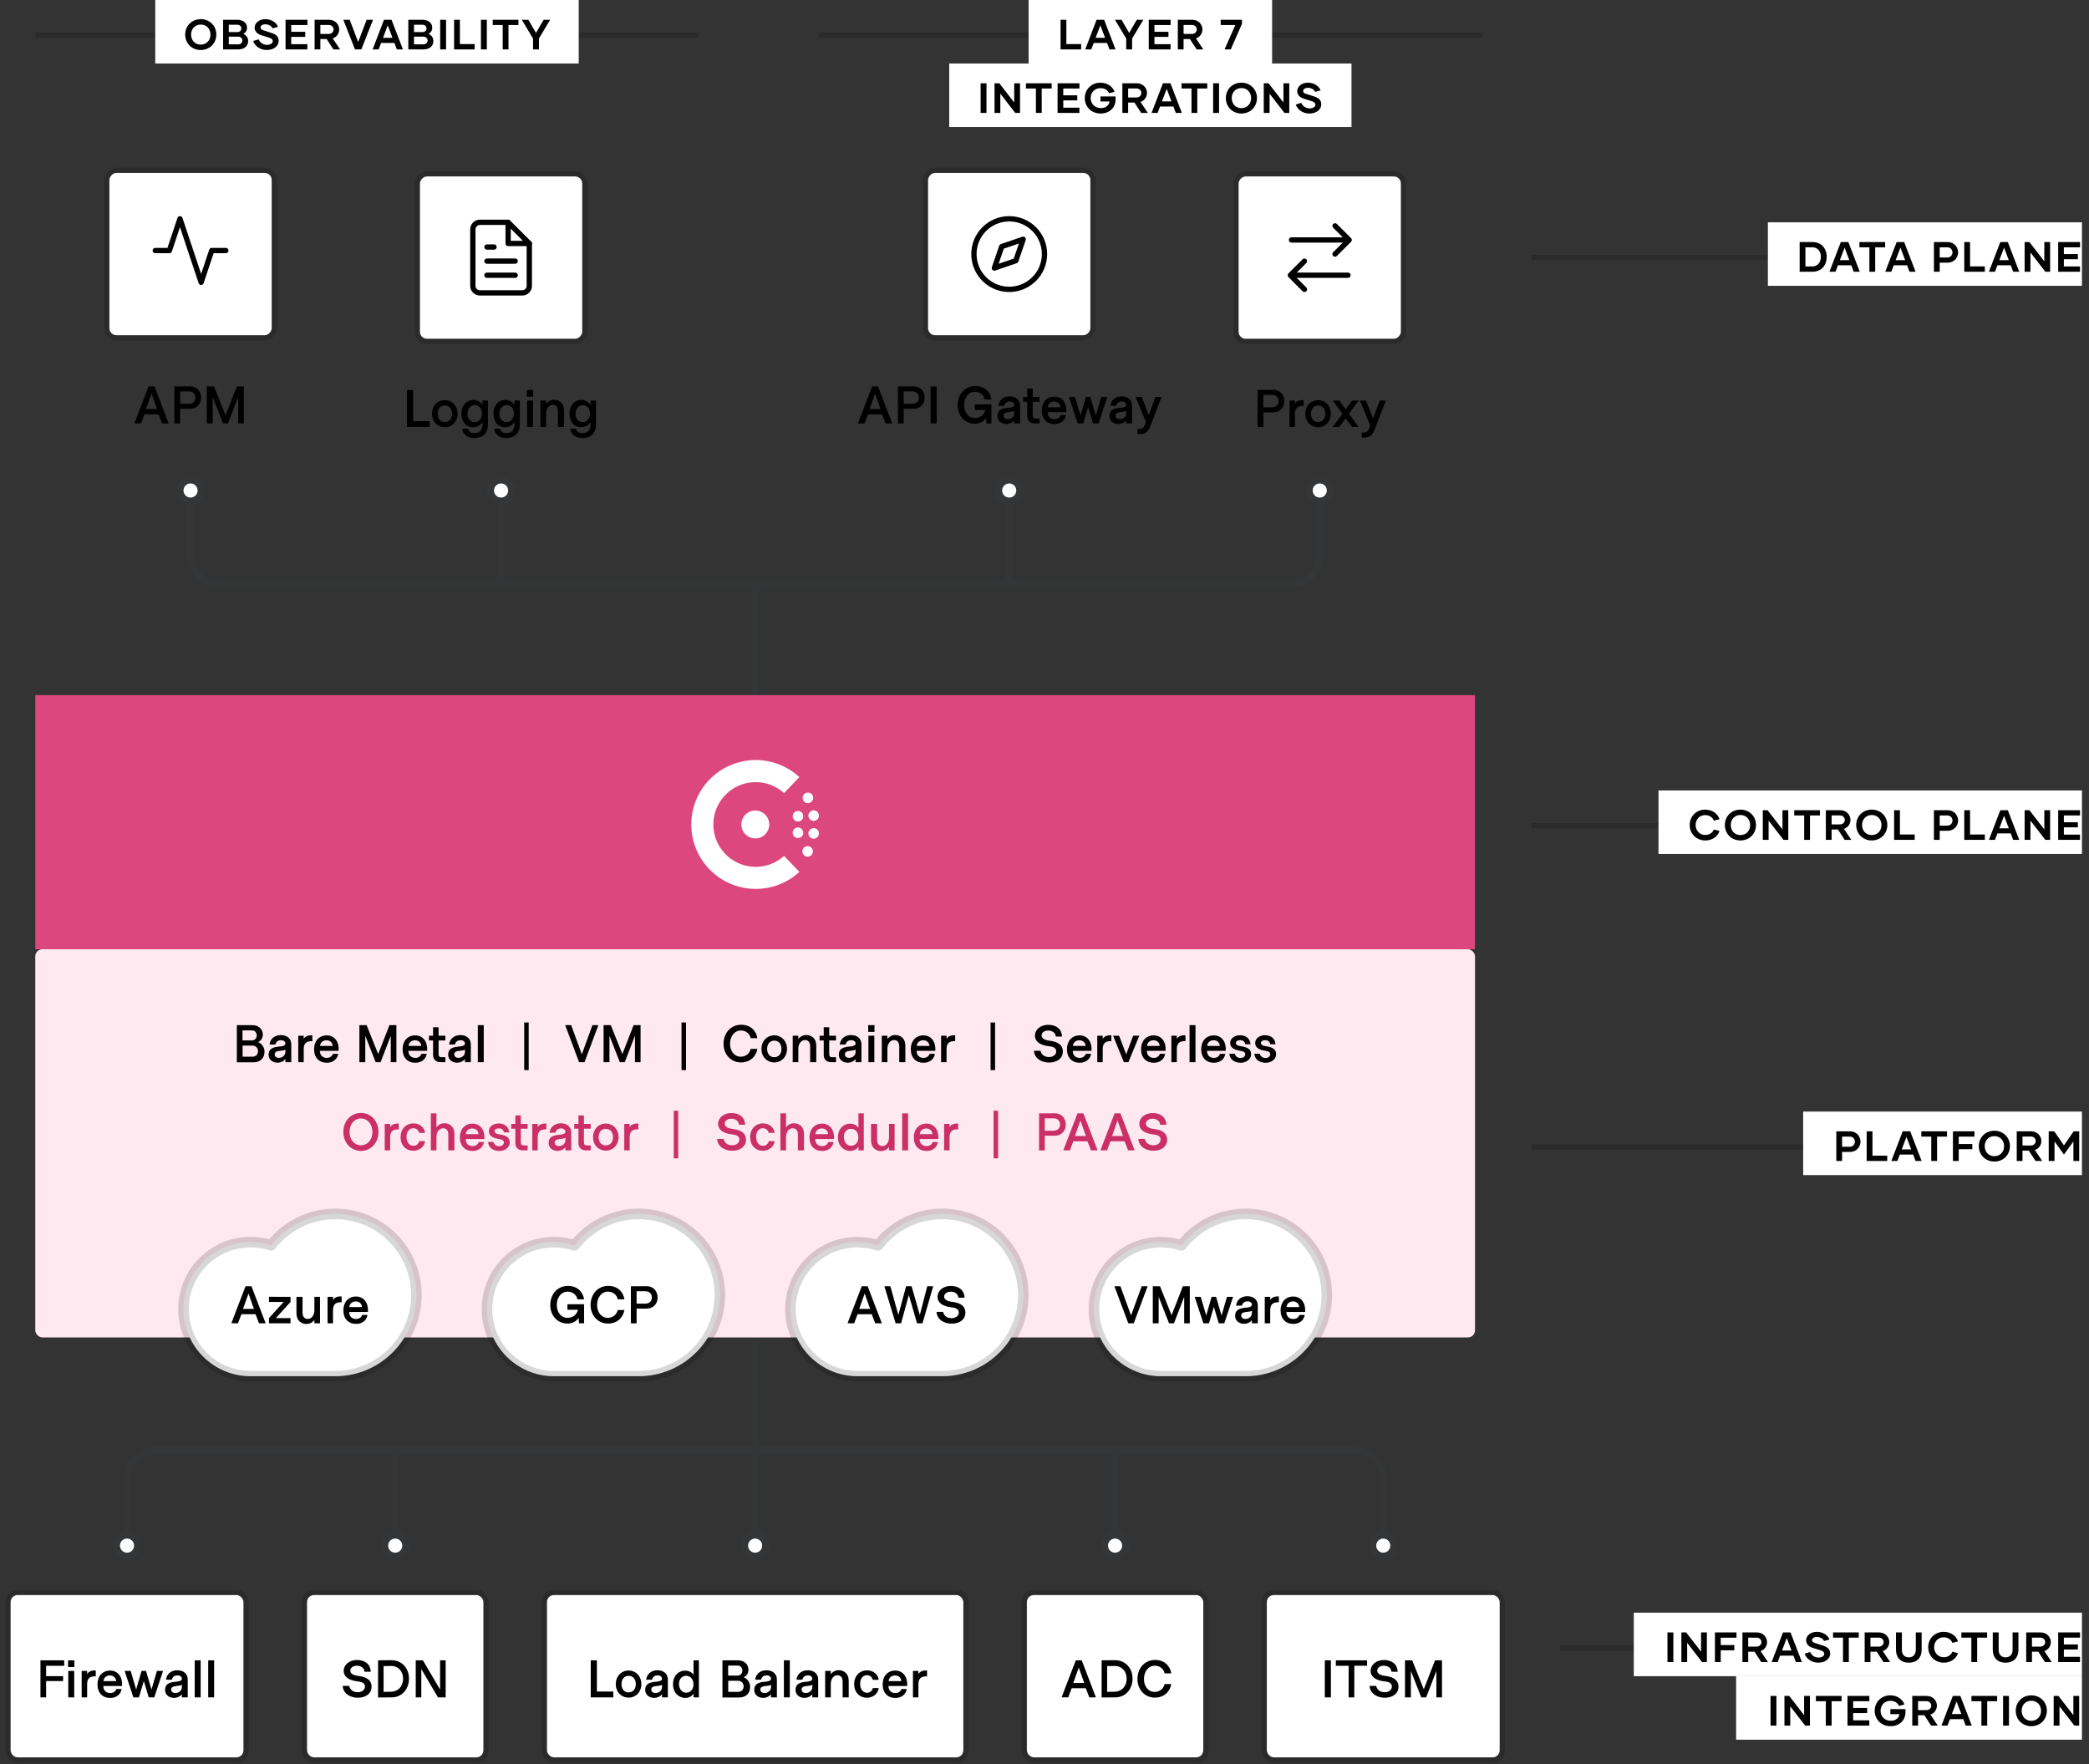 <svg width="592" height="500" viewBox="0 0 592 500" fill="none" xmlns="http://www.w3.org/2000/svg">
<rect x="0" y="0" width="592" height="500" fill="#333333" stroke="none"/>
<line y1="-1" x2="29.5" y2="-1" transform="matrix(-4.37114e-08 -1 -1 4.37114e-08 213 195)" stroke="#343536" stroke-width="2"/>
<path d="M54 136L54 157.5C54 161.918 57.582 165.5 62 165.5L214 165.5" stroke="#343536" stroke-width="2" stroke-linejoin="round"/>
<path d="M374 136L374 157.5C374 161.918 370.418 165.5 366 165.5L214 165.5" stroke="#343536" stroke-width="2" stroke-linejoin="round"/>
<line y1="-1" x2="4" y2="-1" transform="matrix(1.31134e-07 1 1 -1.31134e-07 215 193)" stroke="#343536" stroke-width="2"/>
<path d="M54 136C55.657 136 57 137.343 57 139C57 140.657 55.657 142 54 142C52.343 142 51 140.657 51 139C51 137.343 52.343 136 54 136Z" fill="white" stroke="#343536" stroke-width="2" stroke-linecap="round" stroke-linejoin="round"/>
<path d="M374 136C375.657 136 377 137.343 377 139C377 140.657 375.657 142 374 142C372.343 142 371 140.657 371 139C371 137.343 372.343 136 374 136Z" fill="white" stroke="#343536" stroke-width="2" stroke-linecap="round" stroke-linejoin="round"/>
<line x1="214" y1="381" x2="214" y2="411" stroke="#343536" stroke-width="2"/>
<path d="M36 441L36 419C36 414.582 39.582 411 44 411L214 411" stroke="#343536" stroke-width="2" stroke-linejoin="round"/>
<path d="M392 441L392 419C392 414.582 388.418 411 384 411L214 411" stroke="#343536" stroke-width="2" stroke-linejoin="round"/>
<line x1="214" y1="383" x2="214" y2="379" stroke="#343536" stroke-width="2"/>
<path d="M36 441C37.657 441 39 439.657 39 438C39 436.343 37.657 435 36 435C34.343 435 33 436.343 33 438C33 439.657 34.343 441 36 441Z" fill="white" stroke="#343536" stroke-width="2" stroke-linecap="round" stroke-linejoin="round"/>
<path d="M392 441C393.657 441 395 439.657 395 438C395 436.343 393.657 435 392 435C390.343 435 389 436.343 389 438C389 439.657 390.343 441 392 441Z" fill="white" stroke="#343536" stroke-width="2" stroke-linecap="round" stroke-linejoin="round"/>
<path opacity="0.15" d="M434 73H590" stroke="black" stroke-width="1.5"/>
<rect width="89" height="18" transform="translate(501 63)" fill="white"/>
<path d="M513.651 68.6H510.003V77H513.651C516.123 77 517.671 75.224 517.671 72.8C517.671 70.328 516.099 68.6 513.651 68.6ZM513.615 75.512H511.635V70.076H513.615C515.055 70.076 516.015 71.168 516.015 72.764C516.015 74.384 515.055 75.512 513.615 75.512ZM525.316 77H527.032L523.804 68.6H521.668L518.452 77H520.156L520.852 75.176H524.632L525.316 77ZM521.392 73.724L522.736 70.172L524.08 73.724H521.392ZM534.229 68.6H526.945V70.088H529.765V77H531.409V70.088H534.229V68.6ZM541.135 77H542.851L539.623 68.6H537.487L534.271 77H535.975L536.671 75.176H540.451L541.135 77ZM537.211 73.724L538.555 70.172L539.899 73.724H537.211ZM551.992 68.6H548.056V77H549.688V74.432H551.92C553.852 74.432 554.908 72.932 554.908 71.516C554.908 70.124 553.84 68.6 551.992 68.6ZM551.872 72.968H549.688V70.088H551.944C552.748 70.088 553.312 70.784 553.312 71.528C553.312 72.26 552.76 72.968 551.872 72.968ZM558.295 75.488V68.6H556.651V77H562.483V75.488H558.295ZM570.511 77H572.227L568.999 68.6H566.863L563.647 77H565.351L566.047 75.176H569.827L570.511 77ZM566.587 73.724L567.931 70.172L569.275 73.724H566.587ZM579.339 68.6V74.048L575.115 68.6H573.759V77H575.403V71.54L579.627 77H580.983V68.6H579.339ZM589.46 70.088V68.6H583.268V77H589.448V75.512H584.876V73.448H588.848V72.008H584.876V70.088H589.46Z" fill="black"/>
<path opacity="0.15" d="M442 467H590" stroke="black" stroke-width="1.5"/>
<rect width="127" height="18" transform="translate(463 457)" fill="white"/>
<path d="M472.541 471H474.209V462.6H472.541V471ZM482.064 462.6V468.048L477.84 462.6H476.484V471H478.128V465.54L482.352 471H483.708V462.6H482.064ZM492.101 464.1V462.6H485.993V471H487.637V467.664H491.489V466.188H487.637V464.1H492.101ZM499.119 471H501.015L498.927 467.892C500.115 467.484 500.763 466.44 500.763 465.336C500.763 464.004 499.707 462.6 497.883 462.6H493.791V471H495.423V468.06H497.211L499.119 471ZM495.423 464.076H497.835C498.615 464.076 499.167 464.664 499.167 465.336C499.167 466.032 498.627 466.62 497.775 466.62H495.423V464.076ZM508.928 471H510.644L507.416 462.6H505.28L502.064 471H503.768L504.464 469.176H508.244L508.928 471ZM505.004 467.724L506.348 464.172L507.692 467.724H505.004ZM515.292 471.168C517.308 471.168 518.652 470.004 518.652 468.564C518.652 467.196 517.68 466.656 516.396 466.26L514.308 465.588C513.756 465.42 513.504 465.168 513.504 464.796C513.504 464.304 514.032 463.884 514.86 463.884C515.808 463.884 516.588 464.352 516.936 465.036L518.46 464.592C518.004 463.428 516.66 462.432 514.848 462.432C513.096 462.432 511.824 463.536 511.836 464.844C511.824 465.924 512.628 466.632 513.732 466.98L515.88 467.652C516.684 467.916 516.984 468.216 516.984 468.66C516.984 469.212 516.372 469.716 515.388 469.716C514.176 469.716 513.324 469.02 512.988 468.144L511.416 468.624C511.884 469.932 513.24 471.168 515.292 471.168ZM526.752 462.6H519.468V464.088H522.288V471H523.932V464.088H526.752V462.6ZM533.757 471H535.653L533.565 467.892C534.753 467.484 535.401 466.44 535.401 465.336C535.401 464.004 534.345 462.6 532.521 462.6H528.429V471H530.061V468.06H531.849L533.757 471ZM530.061 464.076H532.473C533.253 464.076 533.805 464.664 533.805 465.336C533.805 466.032 533.265 466.62 532.413 466.62H530.061V464.076ZM542.919 462.6V467.532C542.919 468.768 542.259 469.656 540.939 469.656C539.631 469.656 538.971 468.768 538.971 467.532V462.6H537.303V467.556C537.303 469.692 538.587 471.168 540.939 471.168C543.279 471.168 544.575 469.692 544.575 467.556V462.6H542.919ZM550.847 471.168C553.067 471.168 554.483 469.812 554.867 468.468L553.271 468.06C552.995 468.888 552.095 469.62 550.823 469.62C549.167 469.62 548.111 468.288 548.111 466.776C548.111 465.264 549.167 463.98 550.823 463.98C552.095 463.98 552.995 464.736 553.271 465.552L554.879 465.156C554.495 463.824 553.079 462.432 550.811 462.432C548.315 462.432 546.431 464.316 546.431 466.788C546.431 469.272 548.315 471.168 550.847 471.168ZM563.124 462.6H555.84V464.088H558.66V471H560.304V464.088H563.124V462.6ZM570.345 462.6V467.532C570.345 468.768 569.685 469.656 568.365 469.656C567.057 469.656 566.397 468.768 566.397 467.532V462.6H564.729V467.556C564.729 469.692 566.013 471.168 568.365 471.168C570.705 471.168 572.001 469.692 572.001 467.556V462.6H570.345ZM579.533 471H581.429L579.341 467.892C580.529 467.484 581.177 466.44 581.177 465.336C581.177 464.004 580.121 462.6 578.297 462.6H574.205V471H575.837V468.06H577.625L579.533 471ZM575.837 464.076H578.249C579.029 464.076 579.581 464.664 579.581 465.336C579.581 466.032 579.041 466.62 578.189 466.62H575.837V464.076ZM589.46 464.088V462.6H583.268V471H589.448V469.512H584.876V467.448H588.848V466.008H584.876V464.088H589.46Z" fill="black"/>
<rect width="98" height="18" transform="translate(492 475)" fill="white"/>
<path d="M501.748 489H503.416V480.6H501.748V489ZM511.271 480.6V486.048L507.047 480.6H505.691V489H507.335V483.54L511.559 489H512.915V480.6H511.271ZM521.884 480.6H514.6V482.088H517.42V489H519.064V482.088H521.884V480.6ZM529.752 482.088V480.6H523.56V489H529.74V487.512H525.168V485.448H529.14V484.008H525.168V482.088H529.752ZM539.992 484.332H535.708V485.748H538.288C538.144 486.792 537.28 487.632 535.864 487.632C533.98 487.632 532.936 486.288 532.936 484.776C532.936 483.264 534.04 481.98 535.684 481.98C536.98 481.98 537.76 482.568 538.18 483.432L539.704 483C539.176 481.596 537.748 480.432 535.672 480.432C533.176 480.432 531.268 482.316 531.268 484.788C531.268 487.272 533.164 489.168 535.744 489.168C538.264 489.168 539.992 487.548 539.992 485.172V484.332ZM547.25 489H549.146L547.058 485.892C548.246 485.484 548.894 484.44 548.894 483.336C548.894 482.004 547.838 480.6 546.014 480.6H541.922V489H543.554V486.06H545.342L547.25 489ZM543.554 482.076H545.966C546.746 482.076 547.298 482.664 547.298 483.336C547.298 484.032 546.758 484.62 545.906 484.62H543.554V482.076ZM557.059 489H558.775L555.547 480.6H553.411L550.195 489H551.899L552.595 487.176H556.375L557.059 489ZM553.135 485.724L554.479 482.172L555.823 485.724H553.135ZM565.972 480.6H558.688V482.088H561.508V489H563.152V482.088H565.972V480.6ZM567.649 489H569.317V480.6H567.649V489ZM575.659 489.168C578.191 489.168 580.063 487.272 580.063 484.788C580.063 482.316 578.191 480.432 575.659 480.432C573.115 480.432 571.243 482.316 571.243 484.788C571.243 487.272 573.115 489.168 575.659 489.168ZM575.659 487.644C573.991 487.644 572.911 486.396 572.911 484.788C572.911 483.216 573.991 481.956 575.659 481.956C577.315 481.956 578.407 483.216 578.407 484.788C578.407 486.396 577.315 487.644 575.659 487.644ZM587.571 480.6V486.048L583.347 480.6H581.991V489H583.635V483.54L587.859 489H589.215V480.6H587.571Z" fill="black"/>
<line y1="-1" x2="27" y2="-1" transform="matrix(-4.37114e-08 1 1 4.37114e-08 113 414)" stroke="#343536" stroke-width="2"/>
<line y1="-1" x2="4" y2="-1" transform="matrix(-4.37114e-08 -1 -1 4.37114e-08 111 416)" stroke="#343536" stroke-width="2"/>
<path d="M112 441C113.657 441 115 439.657 115 438C115 436.343 113.657 435 112 435C110.343 435 109 436.343 109 438C109 439.657 110.343 441 112 441Z" fill="white" stroke="#343536" stroke-width="2" stroke-linecap="round" stroke-linejoin="round"/>
<line y1="-1" x2="27" y2="-1" transform="matrix(-4.37114e-08 1 1 4.37114e-08 215 414)" stroke="#343536" stroke-width="2"/>
<line y1="-1" x2="4" y2="-1" transform="matrix(-4.37114e-08 -1 -1 4.37114e-08 213 416)" stroke="#343536" stroke-width="2"/>
<path d="M214 441C215.657 441 217 439.657 217 438C217 436.343 215.657 435 214 435C212.343 435 211 436.343 211 438C211 439.657 212.343 441 214 441Z" fill="white" stroke="#343536" stroke-width="2" stroke-linecap="round" stroke-linejoin="round"/>
<line y1="-1" x2="27" y2="-1" transform="matrix(-4.37114e-08 1 1 4.37114e-08 317 414)" stroke="#343536" stroke-width="2"/>
<line y1="-1" x2="4" y2="-1" transform="matrix(-4.37114e-08 -1 -1 4.37114e-08 315 416)" stroke="#343536" stroke-width="2"/>
<path d="M316 441C317.657 441 319 439.657 319 438C319 436.343 317.657 435 316 435C314.343 435 313 436.343 313 438C313 439.657 314.343 441 316 441Z" fill="white" stroke="#343536" stroke-width="2" stroke-linecap="round" stroke-linejoin="round"/>
<line y1="-1" x2="27" y2="-1" transform="matrix(-5.35817e-08 -1 -1 3.56593e-08 285 163)" stroke="#343536" stroke-width="2"/>
<line y1="-1" x2="4" y2="-1" transform="matrix(1.41004e-07 1 1 -1.23082e-07 287 161)" stroke="#343536" stroke-width="2"/>
<path d="M286 136C284.343 136 283 137.343 283 139C283 140.657 284.343 142 286 142C287.657 142 289 140.657 289 139C289 137.343 287.657 136 286 136Z" fill="white" stroke="#343536" stroke-width="2" stroke-linecap="round" stroke-linejoin="round"/>
<line y1="-1" x2="27" y2="-1" transform="matrix(-5.35817e-08 -1 -1 3.56593e-08 141 163)" stroke="#343536" stroke-width="2"/>
<line y1="-1" x2="4" y2="-1" transform="matrix(1.41004e-07 1 1 -1.23082e-07 143 161)" stroke="#343536" stroke-width="2"/>
<path d="M142 136C140.343 136 139 137.343 139 139C139 140.657 140.343 142 142 142C143.657 142 145 140.657 145 139C145 137.343 143.657 136 142 136Z" fill="white" stroke="#343536" stroke-width="2" stroke-linecap="round" stroke-linejoin="round"/>
<rect x="3" y="452" width="66" height="46" rx="2" fill="white"/>
<rect x="2.25" y="451.25" width="67.5" height="47.5" rx="2.75" stroke="black" stroke-opacity="0.16" stroke-width="1.5"/>
<rect x="87" y="452" width="50" height="46" rx="2" fill="white"/>
<rect x="86.25" y="451.25" width="51.5" height="47.5" rx="2.75" stroke="black" stroke-opacity="0.16" stroke-width="1.5"/>
<rect x="155" y="452" width="118" height="46" rx="2" fill="white"/>
<rect x="154.25" y="451.25" width="119.5" height="47.5" rx="2.75" stroke="black" stroke-opacity="0.16" stroke-width="1.5"/>
<rect x="291" y="452" width="50" height="46" rx="2" fill="white"/>
<rect x="290.25" y="451.25" width="51.5" height="47.5" rx="2.75" stroke="black" stroke-opacity="0.16" stroke-width="1.5"/>
<rect x="359" y="452" width="66" height="46" rx="2" fill="white"/>
<rect x="358.25" y="451.25" width="67.5" height="47.5" rx="2.75" stroke="black" stroke-opacity="0.16" stroke-width="1.5"/>
<path d="M11.464 481H13.069V476.38H17.884V474.985H13.069V472.045H18.199V470.5H11.464V481ZM19.293 472.42H21.078V470.5H19.293V472.42ZM19.353 481H21.033V473.5H19.353V481ZM23.144 481H24.689V477.205C24.689 475.36 25.859 475.03 26.879 475.045H27.134V473.38H26.789C25.364 473.38 24.839 474.13 24.689 474.415V473.5H23.144V481ZM31.241 481.165C33.041 481.165 34.241 480.1 34.466 478.63H32.966C32.621 479.62 31.721 479.785 31.241 479.785C30.056 479.785 29.276 479.035 29.276 477.805V477.79H34.586C34.766 475.315 33.506 473.41 31.196 473.41C29.066 473.41 27.626 474.985 27.626 477.31C27.626 479.725 29.051 481.165 31.241 481.165ZM29.321 476.395C29.381 475.45 30.146 474.79 31.151 474.79C32.156 474.79 32.861 475.45 32.906 476.395H29.321ZM37.794 481H39.369L40.764 476.365L42.144 481H43.719L46.209 473.5H44.469L42.939 478.78L41.379 473.5H40.119L38.589 478.78L37.029 473.5H35.319L37.794 481ZM49.315 481.15C50.11 481.15 50.995 480.805 51.535 480.115V481H53.2V475.93C53.2 474.445 52.135 473.32 50.23 473.32C48.4 473.32 47.185 474.505 47.05 476.005L48.73 475.99C48.805 475.435 49.255 474.775 50.305 474.775C51.07 474.775 51.535 475.195 51.535 475.675C51.535 476.455 50.47 476.515 49.51 476.605C48.655 476.68 47.935 476.89 47.44 477.28C46.975 477.655 46.78 478.24 46.78 478.885C46.78 480.325 47.98 481.15 49.315 481.15ZM49.585 479.77C48.895 479.725 48.505 479.305 48.505 478.78C48.505 478.195 48.985 477.88 49.81 477.805C50.545 477.745 51.22 477.64 51.55 477.46L51.535 478.135C51.505 479.32 50.41 479.815 49.585 479.77ZM55.183 481H56.863V470.5H55.183V481ZM59.003 481H60.683V470.5H59.003V481Z" fill="black"/>
<path d="M101.415 481.105C103.665 481.105 105.3 479.905 105.3 477.985C105.3 476.47 104.415 475.24 101.4 474.895C100.11 474.745 99.27 474.25 99.27 473.425C99.27 472.765 99.9 472.03 101.13 472.03C102.27 472.03 103.23 472.645 103.305 473.74H105.075C104.985 471.67 103.515 470.41 101.145 470.41C98.97 470.41 97.395 471.79 97.395 473.485C97.395 474.895 98.43 476.17 101.505 476.5C102.93 476.65 103.425 477.175 103.425 477.97C103.425 478.72 102.72 479.545 101.415 479.545C100.05 479.545 99.225 478.87 98.97 477.76H97.11C97.275 480.01 99.33 481.105 101.415 481.105ZM107.141 481.03L111.056 481C113.801 480.985 115.901 478.78 115.901 475.675C115.901 472.615 113.741 470.44 110.906 470.47L107.141 470.5V481.03ZM108.701 479.44V472.135L110.906 472.105C112.766 472.075 114.236 473.53 114.236 475.735C114.236 477.925 112.736 479.38 110.846 479.41L108.701 479.44ZM124.117 481L126.292 481.015V470.5H124.717V478.78L119.842 470.5H117.817V481H119.392V472.975L124.117 481Z" fill="black"/>
<path d="M167.413 481H173.803V479.35H169.153V470.5H167.413V481ZM178.143 481.075C180.168 481.075 181.758 479.485 181.758 477.25C181.758 474.985 180.168 473.395 178.143 473.395C176.103 473.395 174.513 474.985 174.513 477.25C174.513 479.485 176.103 481.075 178.143 481.075ZM178.128 479.59C176.838 479.59 176.118 478.57 176.118 477.25C176.118 475.9 176.853 474.895 178.143 474.895C179.448 474.895 180.183 475.915 180.183 477.265C180.183 478.585 179.448 479.59 178.128 479.59ZM185.38 481.15C186.175 481.15 187.06 480.805 187.6 480.115V481H189.265V475.93C189.265 474.445 188.2 473.32 186.295 473.32C184.465 473.32 183.25 474.505 183.115 476.005L184.795 475.99C184.87 475.435 185.32 474.775 186.37 474.775C187.135 474.775 187.6 475.195 187.6 475.675C187.6 476.455 186.535 476.515 185.575 476.605C184.72 476.68 184 476.89 183.505 477.28C183.04 477.655 182.845 478.24 182.845 478.885C182.845 480.325 184.045 481.15 185.38 481.15ZM185.65 479.77C184.96 479.725 184.57 479.305 184.57 478.78C184.57 478.195 185.05 477.88 185.875 477.805C186.61 477.745 187.285 477.64 187.615 477.46L187.6 478.135C187.57 479.32 186.475 479.815 185.65 479.77ZM194.158 481.165C195.478 481.165 196.333 480.37 196.543 479.965V481H198.058V470.5H196.543V474.565C196.138 474.01 195.373 473.425 194.113 473.425C192.448 473.425 190.723 474.745 190.723 477.295C190.723 479.89 192.583 481.165 194.158 481.165ZM194.458 479.68C193.258 479.68 192.418 478.645 192.418 477.19C192.418 475.84 193.258 474.88 194.458 474.88C195.673 474.88 196.528 475.9 196.528 477.34C196.528 478.705 195.673 479.68 194.458 479.68ZM204.737 481.03H209.492C211.367 481.03 212.552 479.89 212.582 478.075C212.597 476.815 211.802 475.705 210.767 475.315C211.457 474.985 212.102 474.25 212.102 473.215C212.102 471.475 210.767 470.5 209.072 470.5H204.737V481.03ZM206.342 474.835V471.985H208.982C209.912 471.985 210.377 472.645 210.377 473.455C210.377 474.235 209.777 474.835 209.057 474.835H206.342ZM206.372 479.44V476.305H209.177C210.092 476.305 210.737 476.995 210.737 477.895C210.737 478.855 210.092 479.44 209.177 479.44H206.372ZM216.277 481.15C217.072 481.15 217.957 480.805 218.497 480.115V481H220.162V475.93C220.162 474.445 219.097 473.32 217.192 473.32C215.362 473.32 214.147 474.505 214.012 476.005L215.692 475.99C215.767 475.435 216.217 474.775 217.267 474.775C218.032 474.775 218.497 475.195 218.497 475.675C218.497 476.455 217.432 476.515 216.472 476.605C215.617 476.68 214.897 476.89 214.402 477.28C213.937 477.655 213.742 478.24 213.742 478.885C213.742 480.325 214.942 481.15 216.277 481.15ZM216.547 479.77C215.857 479.725 215.467 479.305 215.467 478.78C215.467 478.195 215.947 477.88 216.772 477.805C217.507 477.745 218.182 477.64 218.512 477.46L218.497 478.135C218.467 479.32 217.372 479.815 216.547 479.77ZM222.144 481H223.824V470.5H222.144V481ZM227.975 481.15C228.77 481.15 229.655 480.805 230.195 480.115V481H231.86V475.93C231.86 474.445 230.795 473.32 228.89 473.32C227.06 473.32 225.845 474.505 225.71 476.005L227.39 475.99C227.465 475.435 227.915 474.775 228.965 474.775C229.73 474.775 230.195 475.195 230.195 475.675C230.195 476.455 229.13 476.515 228.17 476.605C227.315 476.68 226.595 476.89 226.1 477.28C225.635 477.655 225.44 478.24 225.44 478.885C225.44 480.325 226.64 481.15 227.975 481.15ZM228.245 479.77C227.555 479.725 227.165 479.305 227.165 478.78C227.165 478.195 227.645 477.88 228.47 477.805C229.205 477.745 229.88 477.64 230.21 477.46L230.195 478.135C230.165 479.32 229.07 479.815 228.245 479.77ZM233.843 481H235.433V477.22C235.433 475.675 236.318 474.73 237.308 474.73C238.148 474.73 238.793 475.255 238.793 476.575V481H240.518V476.395C240.518 473.86 238.718 473.305 237.683 473.305C236.468 473.305 235.718 474.04 235.433 474.445V473.5H233.843V481ZM245.66 481.105C247.415 481.105 248.81 479.98 249.02 478.375H247.34C247.205 479.05 246.65 479.695 245.69 479.695C244.61 479.695 243.755 478.75 243.755 477.145C243.755 475.615 244.61 474.715 245.66 474.715C246.605 474.715 247.175 475.36 247.34 476.035H249.02C248.825 474.46 247.46 473.35 245.72 473.35C243.575 473.35 242.06 474.97 242.06 477.25C242.06 479.515 243.545 481.105 245.66 481.105ZM253.743 481.165C255.543 481.165 256.743 480.1 256.968 478.63H255.468C255.123 479.62 254.223 479.785 253.743 479.785C252.558 479.785 251.778 479.035 251.778 477.805V477.79H257.088C257.268 475.315 256.008 473.41 253.698 473.41C251.568 473.41 250.128 474.985 250.128 477.31C250.128 479.725 251.553 481.165 253.743 481.165ZM251.823 476.395C251.883 475.45 252.648 474.79 253.653 474.79C254.658 474.79 255.363 475.45 255.408 476.395H251.823ZM258.722 481H260.267V477.205C260.267 475.36 261.437 475.03 262.457 475.045H262.712V473.38H262.367C260.942 473.38 260.417 474.13 260.267 474.415V473.5H258.722V481Z" fill="black"/>
<path d="M302.726 481L303.701 478.42H307.706L308.696 481H310.571L306.551 470.5H304.871L300.851 480.985L302.726 481ZM304.151 476.92L305.711 472.555L307.256 476.92H304.151ZM312.19 481.03L316.105 481C318.85 480.985 320.95 478.78 320.95 475.675C320.95 472.615 318.79 470.44 315.955 470.47L312.19 470.5V481.03ZM313.75 479.44V472.135L315.955 472.105C317.815 472.075 319.285 473.53 319.285 475.735C319.285 477.925 317.785 479.38 315.895 479.41L313.75 479.44ZM327.246 481.075C329.946 481.075 331.581 479.305 331.926 477.235H330.036C329.826 478.3 328.836 479.455 327.216 479.455C325.371 479.455 324.186 477.835 324.186 475.81C324.186 473.74 325.371 472.03 327.276 472.03C328.821 472.03 329.826 473.08 330.036 474.205H331.926C331.611 472.075 329.961 470.395 327.351 470.395C324.411 470.395 322.356 472.705 322.341 475.795C322.326 478.84 324.516 481.075 327.246 481.075Z" fill="black"/>
<path d="M375.436 481H377.161V470.5H375.436V481ZM382.184 481H383.789L383.804 472.03L387.419 472.045L387.404 470.5H378.554L378.569 472.045H382.199L382.184 481ZM392.434 481.105C394.684 481.105 396.319 479.905 396.319 477.985C396.319 476.47 395.434 475.24 392.419 474.895C391.129 474.745 390.289 474.25 390.289 473.425C390.289 472.765 390.919 472.03 392.149 472.03C393.289 472.03 394.249 472.645 394.324 473.74H396.094C396.004 471.67 394.534 470.41 392.164 470.41C389.989 470.41 388.414 471.79 388.414 473.485C388.414 474.895 389.449 476.17 392.524 476.5C393.949 476.65 394.444 477.175 394.444 477.97C394.444 478.72 393.739 479.545 392.434 479.545C391.069 479.545 390.244 478.87 389.989 477.76H388.129C388.294 480.01 390.349 481.105 392.434 481.105ZM398.16 481H399.825V473.5L402.765 481H404.16L407.055 473.5V481H408.645V470.5H406.68L403.485 478.705L400.2 470.5H398.16V481Z" fill="black"/>
<rect width="46" height="46" rx="2" transform="matrix(-1 0 0 1 397 50)" fill="white"/>
<rect x="0.75" y="-0.75" width="47.5" height="47.5" rx="2.75" transform="matrix(-1 0 0 1 398.5 50)" stroke="black" stroke-opacity="0.16" stroke-width="1.5"/>
<path d="M366 68H382" stroke="black" stroke-width="1.5" stroke-linecap="round" stroke-linejoin="round"/>
<path d="M378.334 64L382.334 68L378.334 72" stroke="black" stroke-width="1.5" stroke-linecap="round" stroke-linejoin="round"/>
<path d="M382 78L366 78" stroke="black" stroke-width="1.5" stroke-linecap="round" stroke-linejoin="round"/>
<path d="M369.666 82L365.666 78L369.666 74" stroke="black" stroke-width="1.5" stroke-linecap="round" stroke-linejoin="round"/>
<rect width="46" height="46" rx="2" transform="matrix(-1 0 0 1 165 50)" fill="white"/>
<rect x="0.75" y="-0.75" width="47.5" height="47.5" rx="2.75" transform="matrix(-1 0 0 1 166.5 50)" stroke="black" stroke-opacity="0.16" stroke-width="1.5"/>
<path fill-rule="evenodd" clip-rule="evenodd" d="M144 63H136C134.895 63 134 63.895 134 65V81C134 82.105 134.895 83 136 83H148C149.105 83 150 82.105 150 81V69L144 63Z" stroke="black" stroke-width="1.5" stroke-linecap="round" stroke-linejoin="round"/>
<path d="M144 63V69H150" stroke="black" stroke-width="1.5" stroke-linecap="round" stroke-linejoin="round"/>
<path d="M146 74H138" stroke="black" stroke-width="1.5" stroke-linecap="round" stroke-linejoin="round"/>
<path d="M146 78H138" stroke="black" stroke-width="1.5" stroke-linecap="round" stroke-linejoin="round"/>
<path d="M140 70H139H138" stroke="black" stroke-width="1.5" stroke-linecap="round" stroke-linejoin="round"/>
<path d="M356.396 121.015H358.016V116.845H360.806C362.711 116.845 363.971 115.495 363.971 113.695C363.971 111.88 362.741 110.485 360.896 110.485L356.396 110.5V121.015ZM358.016 115.42V111.91H360.476C361.511 111.91 362.336 112.51 362.336 113.68C362.336 114.835 361.511 115.42 360.476 115.42H358.016ZM365.427 121H366.972V117.205C366.972 115.36 368.142 115.03 369.162 115.045H369.417V113.38H369.072C367.647 113.38 367.122 114.13 366.972 114.415V113.5H365.427V121ZM373.539 121.075C375.564 121.075 377.154 119.485 377.154 117.25C377.154 114.985 375.564 113.395 373.539 113.395C371.499 113.395 369.909 114.985 369.909 117.25C369.909 119.485 371.499 121.075 373.539 121.075ZM373.524 119.59C372.234 119.59 371.514 118.57 371.514 117.25C371.514 115.9 372.249 114.895 373.539 114.895C374.844 114.895 375.579 115.915 375.579 117.265C375.579 118.585 374.844 119.59 373.524 119.59ZM377.648 121H379.538L381.353 118.51L383.153 121H385.043L382.268 117.25L385.043 113.5H383.153L381.368 115.99L379.538 113.5H377.648L380.438 117.25L377.648 121ZM385.916 124H386.801C388.076 124 388.931 123.31 389.486 121.915L392.726 113.5H391.001L389.126 118.63L387.101 113.5H385.376L388.301 120.535L387.956 121.495C387.686 122.2 387.251 122.545 386.636 122.545H385.901L385.916 124Z" fill="black"/>
<path d="M115.331 121H121.721V119.35H117.071V110.5H115.331V121ZM126.061 121.075C128.086 121.075 129.676 119.485 129.676 117.25C129.676 114.985 128.086 113.395 126.061 113.395C124.021 113.395 122.431 114.985 122.431 117.25C122.431 119.485 124.021 121.075 126.061 121.075ZM126.046 119.59C124.756 119.59 124.036 118.57 124.036 117.25C124.036 115.9 124.771 114.895 126.061 114.895C127.366 114.895 128.101 115.915 128.101 117.265C128.101 118.585 127.366 119.59 126.046 119.59ZM134.423 124.135C136.673 124.135 138.278 122.905 138.278 120.265V113.5H136.733V114.805C136.253 113.905 135.188 113.335 134.123 113.335C132.158 113.335 130.763 114.97 130.763 117.205C130.763 119.455 131.978 121.075 134.078 121.075C135.203 121.075 136.268 120.475 136.733 119.575V120.265C136.733 122.05 135.728 122.755 134.468 122.755C134.273 122.755 132.893 122.755 132.593 121.495L131.003 121.48C131.078 122.86 132.323 124.135 134.423 124.135ZM134.513 119.62C133.313 119.62 132.473 118.66 132.473 117.31C132.473 115.855 133.313 114.82 134.513 114.82C135.728 114.82 136.583 115.795 136.583 117.16C136.583 118.6 135.728 119.62 134.513 119.62ZM143.473 124.135C145.723 124.135 147.328 122.905 147.328 120.265V113.5H145.783V114.805C145.303 113.905 144.238 113.335 143.173 113.335C141.208 113.335 139.813 114.97 139.813 117.205C139.813 119.455 141.028 121.075 143.128 121.075C144.253 121.075 145.318 120.475 145.783 119.575V120.265C145.783 122.05 144.778 122.755 143.518 122.755C143.323 122.755 141.943 122.755 141.643 121.495L140.053 121.48C140.128 122.86 141.373 124.135 143.473 124.135ZM143.563 119.62C142.363 119.62 141.523 118.66 141.523 117.31C141.523 115.855 142.363 114.82 143.563 114.82C144.778 114.82 145.633 115.795 145.633 117.16C145.633 118.6 144.778 119.62 143.563 119.62ZM149.313 112.42H151.098V110.5H149.313V112.42ZM149.373 121H151.053V113.5H149.373V121ZM153.164 121H154.754V117.22C154.754 115.675 155.639 114.73 156.629 114.73C157.469 114.73 158.114 115.255 158.114 116.575V121H159.839V116.395C159.839 113.86 158.039 113.305 157.004 113.305C155.789 113.305 155.039 114.04 154.754 114.445V113.5H153.164V121ZM165.042 124.135C167.292 124.135 168.897 122.905 168.897 120.265V113.5H167.352V114.805C166.872 113.905 165.807 113.335 164.742 113.335C162.777 113.335 161.382 114.97 161.382 117.205C161.382 119.455 162.597 121.075 164.697 121.075C165.822 121.075 166.887 120.475 167.352 119.575V120.265C167.352 122.05 166.347 122.755 165.087 122.755C164.892 122.755 163.512 122.755 163.212 121.495L161.622 121.48C161.697 122.86 162.942 124.135 165.042 124.135ZM165.132 119.62C163.932 119.62 163.092 118.66 163.092 117.31C163.092 115.855 163.932 114.82 165.132 114.82C166.347 114.82 167.202 115.795 167.202 117.16C167.202 118.6 166.347 119.62 165.132 119.62Z" fill="black"/>
<path d="M245.006 120L245.981 117.42H249.986L250.976 120H252.851L248.831 109.5H247.151L243.131 119.985L245.006 120ZM246.431 115.92L247.991 111.555L249.536 115.92H246.431ZM254.471 120.015H256.091V115.845H258.881C260.786 115.845 262.046 114.495 262.046 112.695C262.046 110.88 260.816 109.485 258.971 109.485L254.471 109.5V120.015ZM256.091 114.42V110.91H258.551C259.586 110.91 260.411 111.51 260.411 112.68C260.411 113.835 259.586 114.42 258.551 114.42H256.091ZM263.727 120H265.452V109.5H263.727V120ZM276.243 120.075C277.503 120.075 278.733 119.535 279.408 118.455L279.528 120H280.968V114.6H276.243V116.16H279.243C278.838 117.81 277.518 118.44 276.273 118.455C274.428 118.47 273.228 116.835 273.228 114.81C273.228 112.74 274.413 111.03 276.318 111.03C277.863 111.03 278.868 112.08 279.078 113.205H280.968C280.653 111.075 279.003 109.395 276.393 109.395C273.453 109.395 271.398 111.705 271.383 114.795C271.368 117.84 273.453 120.075 276.243 120.075ZM285.191 120.15C285.986 120.15 286.871 119.805 287.411 119.115V120H289.076V114.93C289.076 113.445 288.011 112.32 286.106 112.32C284.276 112.32 283.061 113.505 282.926 115.005L284.606 114.99C284.681 114.435 285.131 113.775 286.181 113.775C286.946 113.775 287.411 114.195 287.411 114.675C287.411 115.455 286.346 115.515 285.386 115.605C284.531 115.68 283.811 115.89 283.316 116.28C282.851 116.655 282.656 117.24 282.656 117.885C282.656 119.325 283.856 120.15 285.191 120.15ZM285.461 118.77C284.771 118.725 284.381 118.305 284.381 117.78C284.381 117.195 284.861 116.88 285.686 116.805C286.421 116.745 287.096 116.64 287.426 116.46L287.411 117.135C287.381 118.32 286.286 118.815 285.461 118.77ZM293.159 120H294.584L294.599 118.59H293.579C292.859 118.59 292.664 118.35 292.664 117.6V113.85H294.584V112.5H292.664V110.1H291.104V112.5H289.934V113.85H291.104V118.005C291.104 119.175 291.959 120 293.159 120ZM298.848 120.165C300.648 120.165 301.848 119.1 302.073 117.63H300.573C300.228 118.62 299.328 118.785 298.848 118.785C297.663 118.785 296.883 118.035 296.883 116.805V116.79H302.193C302.373 114.315 301.113 112.41 298.803 112.41C296.673 112.41 295.233 113.985 295.233 116.31C295.233 118.725 296.658 120.165 298.848 120.165ZM296.928 115.395C296.988 114.45 297.753 113.79 298.758 113.79C299.763 113.79 300.468 114.45 300.513 115.395H296.928ZM305.402 120H306.977L308.372 115.365L309.752 120H311.327L313.817 112.5H312.077L310.547 117.78L308.987 112.5H307.727L306.197 117.78L304.637 112.5H302.927L305.402 120ZM316.923 120.15C317.718 120.15 318.603 119.805 319.143 119.115V120H320.808V114.93C320.808 113.445 319.743 112.32 317.838 112.32C316.008 112.32 314.793 113.505 314.658 115.005L316.338 114.99C316.413 114.435 316.863 113.775 317.913 113.775C318.678 113.775 319.143 114.195 319.143 114.675C319.143 115.455 318.078 115.515 317.118 115.605C316.263 115.68 315.543 115.89 315.048 116.28C314.583 116.655 314.388 117.24 314.388 117.885C314.388 119.325 315.588 120.15 316.923 120.15ZM317.193 118.77C316.503 118.725 316.113 118.305 316.113 117.78C316.113 117.195 316.593 116.88 317.418 116.805C318.153 116.745 318.828 116.64 319.158 116.46L319.143 117.135C319.113 118.32 318.018 118.815 317.193 118.77ZM322.355 123H323.24C324.515 123 325.37 122.31 325.925 120.915L329.165 112.5H327.44L325.565 117.63L323.54 112.5H321.815L324.74 119.535L324.395 120.495C324.125 121.2 323.69 121.545 323.075 121.545H322.34L322.355 123Z" fill="black"/>
<path d="M39.962 120L40.937 117.42H44.942L45.932 120H47.807L43.787 109.5H42.107L38.087 119.985L39.962 120ZM41.387 115.92L42.947 111.555L44.492 115.92H41.387ZM49.427 120.015H51.047V115.845H53.837C55.742 115.845 57.002 114.495 57.002 112.695C57.002 110.88 55.772 109.485 53.927 109.485L49.427 109.5V120.015ZM51.047 114.42V110.91H53.507C54.542 110.91 55.367 111.51 55.367 112.68C55.367 113.835 54.542 114.42 53.507 114.42H51.047ZM58.608 120H60.273V112.5L63.213 120H64.608L67.503 112.5V120H69.093V109.5H67.128L63.933 117.705L60.648 109.5H58.608V120Z" fill="black"/>
<rect x="10" y="269" width="408" height="110" rx="2" fill="#FFE9F1"/>
<rect x="10" y="197" width="408" height="72" fill="#DC477D"/>
<path d="M67.117 301.03H71.872C73.747 301.03 74.932 299.89 74.962 298.075C74.977 296.815 74.182 295.705 73.147 295.315C73.837 294.985 74.482 294.25 74.482 293.215C74.482 291.475 73.147 290.5 71.452 290.5H67.117V301.03ZM68.722 294.835V291.985H71.362C72.292 291.985 72.757 292.645 72.757 293.455C72.757 294.235 72.157 294.835 71.437 294.835H68.722ZM68.752 299.44V296.305H71.557C72.472 296.305 73.117 296.995 73.117 297.895C73.117 298.855 72.472 299.44 71.557 299.44H68.752ZM78.657 301.15C79.452 301.15 80.337 300.805 80.877 300.115V301H82.542V295.93C82.542 294.445 81.477 293.32 79.572 293.32C77.742 293.32 76.527 294.505 76.392 296.005L78.072 295.99C78.147 295.435 78.597 294.775 79.647 294.775C80.412 294.775 80.877 295.195 80.877 295.675C80.877 296.455 79.812 296.515 78.852 296.605C77.997 296.68 77.277 296.89 76.782 297.28C76.317 297.655 76.122 298.24 76.122 298.885C76.122 300.325 77.322 301.15 78.657 301.15ZM78.927 299.77C78.237 299.725 77.847 299.305 77.847 298.78C77.847 298.195 78.327 297.88 79.152 297.805C79.887 297.745 80.562 297.64 80.892 297.46L80.877 298.135C80.847 299.32 79.752 299.815 78.927 299.77ZM84.525 301H86.07V297.205C86.07 295.36 87.24 295.03 88.26 295.045H88.515V293.38H88.17C86.745 293.38 86.22 294.13 86.07 294.415V293.5H84.525V301ZM92.622 301.165C94.422 301.165 95.622 300.1 95.847 298.63H94.347C94.002 299.62 93.102 299.785 92.622 299.785C91.437 299.785 90.657 299.035 90.657 297.805V297.79H95.967C96.147 295.315 94.887 293.41 92.577 293.41C90.447 293.41 89.007 294.985 89.007 297.31C89.007 299.725 90.432 301.165 92.622 301.165ZM90.702 296.395C90.762 295.45 91.527 294.79 92.532 294.79C93.537 294.79 94.242 295.45 94.287 296.395H90.702ZM101.849 301H103.514V293.5L106.454 301H107.849L110.744 293.5V301H112.334V290.5H110.369L107.174 298.705L103.889 290.5H101.849V301ZM117.706 301.165C119.506 301.165 120.706 300.1 120.931 298.63H119.431C119.086 299.62 118.186 299.785 117.706 299.785C116.521 299.785 115.741 299.035 115.741 297.805V297.79H121.051C121.231 295.315 119.971 293.41 117.661 293.41C115.531 293.41 114.091 294.985 114.091 297.31C114.091 299.725 115.516 301.165 117.706 301.165ZM115.786 296.395C115.846 295.45 116.611 294.79 117.616 294.79C118.621 294.79 119.326 295.45 119.371 296.395H115.786ZM124.784 301H126.209L126.224 299.59H125.204C124.484 299.59 124.289 299.35 124.289 298.6V294.85H126.209V293.5H124.289V291.1H122.729V293.5H121.559V294.85H122.729V299.005C122.729 300.175 123.584 301 124.784 301ZM129.54 301.15C130.335 301.15 131.22 300.805 131.76 300.115V301H133.425V295.93C133.425 294.445 132.36 293.32 130.455 293.32C128.625 293.32 127.41 294.505 127.275 296.005L128.955 295.99C129.03 295.435 129.48 294.775 130.53 294.775C131.295 294.775 131.76 295.195 131.76 295.675C131.76 296.455 130.695 296.515 129.735 296.605C128.88 296.68 128.16 296.89 127.665 297.28C127.2 297.655 127.005 298.24 127.005 298.885C127.005 300.325 128.205 301.15 129.54 301.15ZM129.81 299.77C129.12 299.725 128.73 299.305 128.73 298.78C128.73 298.195 129.21 297.88 130.035 297.805C130.77 297.745 131.445 297.64 131.775 297.46L131.76 298.135C131.73 299.32 130.635 299.815 129.81 299.77ZM135.408 301H137.088V290.5H135.408V301ZM148.551 303.25H149.826V289.75H148.551V303.25ZM164.101 301H165.646L169.576 290.5H167.896L164.881 298.78L161.866 290.5H160.171L164.101 301ZM171.045 301H172.71V293.5L175.65 301H177.045L179.94 293.5V301H181.53V290.5H179.565L176.37 298.705L173.085 290.5H171.045V301ZM193.135 303.25H194.41V289.75H193.135V303.25ZM209.948 301.075C212.648 301.075 214.283 299.305 214.628 297.235H212.738C212.528 298.3 211.538 299.455 209.918 299.455C208.073 299.455 206.888 297.835 206.888 295.81C206.888 293.74 208.073 292.03 209.978 292.03C211.523 292.03 212.528 293.08 212.738 294.205H214.628C214.313 292.075 212.663 290.395 210.053 290.395C207.113 290.395 205.058 292.705 205.043 295.795C205.028 298.84 207.218 301.075 209.948 301.075ZM219.419 301.075C221.444 301.075 223.034 299.485 223.034 297.25C223.034 294.985 221.444 293.395 219.419 293.395C217.379 293.395 215.789 294.985 215.789 297.25C215.789 299.485 217.379 301.075 219.419 301.075ZM219.404 299.59C218.114 299.59 217.394 298.57 217.394 297.25C217.394 295.9 218.129 294.895 219.419 294.895C220.724 294.895 221.459 295.915 221.459 297.265C221.459 298.585 220.724 299.59 219.404 299.59ZM224.646 301H226.236V297.22C226.236 295.675 227.121 294.73 228.111 294.73C228.951 294.73 229.596 295.255 229.596 296.575V301H231.321V296.395C231.321 293.86 229.521 293.305 228.486 293.305C227.271 293.305 226.521 294.04 226.236 294.445V293.5H224.646V301ZM235.488 301H236.913L236.928 299.59H235.908C235.188 299.59 234.993 299.35 234.993 298.6V294.85H236.913V293.5H234.993V291.1H233.433V293.5H232.263V294.85H233.433V299.005C233.433 300.175 234.288 301 235.488 301ZM240.244 301.15C241.039 301.15 241.924 300.805 242.464 300.115V301H244.129V295.93C244.129 294.445 243.064 293.32 241.159 293.32C239.329 293.32 238.114 294.505 237.979 296.005L239.659 295.99C239.734 295.435 240.184 294.775 241.234 294.775C241.999 294.775 242.464 295.195 242.464 295.675C242.464 296.455 241.399 296.515 240.439 296.605C239.584 296.68 238.864 296.89 238.369 297.28C237.904 297.655 237.709 298.24 237.709 298.885C237.709 300.325 238.909 301.15 240.244 301.15ZM240.514 299.77C239.824 299.725 239.434 299.305 239.434 298.78C239.434 298.195 239.914 297.88 240.739 297.805C241.474 297.745 242.149 297.64 242.479 297.46L242.464 298.135C242.434 299.32 241.339 299.815 240.514 299.77ZM246.037 292.42H247.822V290.5H246.037V292.42ZM246.097 301H247.777V293.5H246.097V301ZM249.888 301H251.478V297.22C251.478 295.675 252.363 294.73 253.353 294.73C254.193 294.73 254.838 295.255 254.838 296.575V301H256.563V296.395C256.563 293.86 254.763 293.305 253.728 293.305C252.513 293.305 251.763 294.04 251.478 294.445V293.5H249.888V301ZM261.72 301.165C263.52 301.165 264.72 300.1 264.945 298.63H263.445C263.1 299.62 262.2 299.785 261.72 299.785C260.535 299.785 259.755 299.035 259.755 297.805V297.79H265.065C265.245 295.315 263.985 293.41 261.675 293.41C259.545 293.41 258.105 294.985 258.105 297.31C258.105 299.725 259.53 301.165 261.72 301.165ZM259.8 296.395C259.86 295.45 260.625 294.79 261.63 294.79C262.635 294.79 263.34 295.45 263.385 296.395H259.8ZM266.699 301H268.244V297.205C268.244 295.36 269.414 295.03 270.434 295.045H270.689V293.38H270.344C268.919 293.38 268.394 294.13 268.244 294.415V293.5H266.699V301ZM280.721 303.25H281.996V289.75H280.721V303.25ZM297.313 301.105C299.563 301.105 301.198 299.905 301.198 297.985C301.198 296.47 300.313 295.24 297.298 294.895C296.008 294.745 295.168 294.25 295.168 293.425C295.168 292.765 295.798 292.03 297.028 292.03C298.168 292.03 299.128 292.645 299.203 293.74H300.973C300.883 291.67 299.413 290.41 297.043 290.41C294.868 290.41 293.293 291.79 293.293 293.485C293.293 294.895 294.328 296.17 297.403 296.5C298.828 296.65 299.323 297.175 299.323 297.97C299.323 298.72 298.618 299.545 297.313 299.545C295.948 299.545 295.123 298.87 294.868 297.76H293.008C293.173 300.01 295.228 301.105 297.313 301.105ZM305.979 301.165C307.779 301.165 308.979 300.1 309.204 298.63H307.704C307.359 299.62 306.459 299.785 305.979 299.785C304.794 299.785 304.014 299.035 304.014 297.805V297.79H309.324C309.504 295.315 308.244 293.41 305.934 293.41C303.804 293.41 302.364 294.985 302.364 297.31C302.364 299.725 303.789 301.165 305.979 301.165ZM304.059 296.395C304.119 295.45 304.884 294.79 305.889 294.79C306.894 294.79 307.599 295.45 307.644 296.395H304.059ZM310.957 301H312.502V297.205C312.502 295.36 313.672 295.03 314.692 295.045H314.947V293.38H314.602C313.177 293.38 312.652 294.13 312.502 294.415V293.5H310.957V301ZM318.504 301H319.779L322.869 293.5H321.129L319.149 298.78L317.139 293.5H315.429L318.504 301ZM326.976 301.165C328.776 301.165 329.976 300.1 330.201 298.63H328.701C328.356 299.62 327.456 299.785 326.976 299.785C325.791 299.785 325.011 299.035 325.011 297.805V297.79H330.321C330.501 295.315 329.241 293.41 326.931 293.41C324.801 293.41 323.361 294.985 323.361 297.31C323.361 299.725 324.786 301.165 326.976 301.165ZM325.056 296.395C325.116 295.45 325.881 294.79 326.886 294.79C327.891 294.79 328.596 295.45 328.641 296.395H325.056ZM331.954 301H333.499V297.205C333.499 295.36 334.669 295.03 335.689 295.045H335.944V293.38H335.599C334.174 293.38 333.649 294.13 333.499 294.415V293.5H331.954V301ZM337.108 301H338.788V290.5H337.108V301ZM344.018 301.165C345.818 301.165 347.018 300.1 347.243 298.63H345.743C345.398 299.62 344.498 299.785 344.018 299.785C342.833 299.785 342.053 299.035 342.053 297.805V297.79H347.363C347.543 295.315 346.283 293.41 343.973 293.41C341.843 293.41 340.403 294.985 340.403 297.31C340.403 299.725 341.828 301.165 344.018 301.165ZM342.098 296.395C342.158 295.45 342.923 294.79 343.928 294.79C344.933 294.79 345.638 295.45 345.683 296.395H342.098ZM351.621 301.165C353.016 301.165 354.546 300.295 354.546 298.735C354.546 297.58 353.856 296.74 351.516 296.455C350.586 296.335 350.241 295.96 350.241 295.555C350.241 295 350.871 294.76 351.456 294.76C351.876 294.76 352.731 294.895 352.896 295.915H354.381C354.231 294.055 352.791 293.365 351.426 293.365C349.701 293.365 348.621 294.4 348.621 295.54C348.621 296.29 348.891 297.4 351.501 297.775C352.641 297.94 352.881 298.33 352.881 298.735C352.881 299.35 352.356 299.815 351.561 299.815C350.766 299.815 350.091 299.38 349.926 298.6H348.396C348.486 300.31 349.926 301.165 351.621 301.165ZM358.708 301.165C360.103 301.165 361.633 300.295 361.633 298.735C361.633 297.58 360.943 296.74 358.603 296.455C357.673 296.335 357.328 295.96 357.328 295.555C357.328 295 357.958 294.76 358.543 294.76C358.963 294.76 359.818 294.895 359.983 295.915H361.468C361.318 294.055 359.878 293.365 358.513 293.365C356.788 293.365 355.708 294.4 355.708 295.54C355.708 296.29 355.978 297.4 358.588 297.775C359.728 297.94 359.968 298.33 359.968 298.735C359.968 299.35 359.443 299.815 358.648 299.815C357.853 299.815 357.178 299.38 357.013 298.6H355.483C355.573 300.31 357.013 301.165 358.708 301.165Z" fill="black"/>
<path d="M102.281 326.15C105.041 326.15 107.261 323.93 107.261 320.78C107.261 317.615 105.041 315.38 102.281 315.38C99.521 315.38 97.301 317.6 97.301 320.75C97.301 323.915 99.521 326.15 102.281 326.15ZM102.266 324.545C100.391 324.545 99.056 322.955 99.056 320.795C99.056 318.59 100.391 316.955 102.281 316.955C104.186 316.955 105.536 318.605 105.536 320.825C105.536 322.97 104.186 324.545 102.266 324.545ZM109.026 326H110.571V322.205C110.571 320.36 111.741 320.03 112.761 320.045H113.016V318.38H112.671C111.246 318.38 110.721 319.13 110.571 319.415V318.5H109.026V326ZM117.108 326.105C118.863 326.105 120.258 324.98 120.468 323.375H118.788C118.653 324.05 118.098 324.695 117.138 324.695C116.058 324.695 115.203 323.75 115.203 322.145C115.203 320.615 116.058 319.715 117.108 319.715C118.053 319.715 118.623 320.36 118.788 321.035H120.468C120.273 319.46 118.908 318.35 117.168 318.35C115.023 318.35 113.508 319.97 113.508 322.25C113.508 324.515 114.993 326.105 117.108 326.105ZM122.101 326H123.691V322.22C123.691 320.675 124.576 319.73 125.566 319.73C126.406 319.73 127.051 320.255 127.051 321.575V326H128.776V321.395C128.776 318.86 126.976 318.305 125.941 318.305C124.726 318.305 123.976 319.04 123.691 319.445V315.5H122.101V326ZM133.933 326.165C135.733 326.165 136.933 325.1 137.158 323.63H135.658C135.313 324.62 134.413 324.785 133.933 324.785C132.748 324.785 131.968 324.035 131.968 322.805V322.79H137.278C137.458 320.315 136.198 318.41 133.888 318.41C131.758 318.41 130.318 319.985 130.318 322.31C130.318 324.725 131.743 326.165 133.933 326.165ZM132.013 321.395C132.073 320.45 132.838 319.79 133.843 319.79C134.848 319.79 135.553 320.45 135.598 321.395H132.013ZM141.537 326.165C142.932 326.165 144.462 325.295 144.462 323.735C144.462 322.58 143.772 321.74 141.432 321.455C140.502 321.335 140.157 320.96 140.157 320.555C140.157 320 140.787 319.76 141.372 319.76C141.792 319.76 142.647 319.895 142.812 320.915H144.297C144.147 319.055 142.707 318.365 141.342 318.365C139.617 318.365 138.537 319.4 138.537 320.54C138.537 321.29 138.807 322.4 141.417 322.775C142.557 322.94 142.797 323.33 142.797 323.735C142.797 324.35 142.272 324.815 141.477 324.815C140.682 324.815 140.007 324.38 139.842 323.6H138.312C138.402 325.31 139.842 326.165 141.537 326.165ZM148.098 326H149.523L149.538 324.59H148.518C147.798 324.59 147.603 324.35 147.603 323.6V319.85H149.523V318.5H147.603V316.1H146.043V318.5H144.873V319.85H146.043V324.005C146.043 325.175 146.898 326 148.098 326ZM150.844 326H152.389V322.205C152.389 320.36 153.559 320.03 154.579 320.045H154.834V318.38H154.489C153.064 318.38 152.539 319.13 152.389 319.415V318.5H150.844V326ZM158.007 326.15C158.802 326.15 159.687 325.805 160.227 325.115V326H161.892V320.93C161.892 319.445 160.827 318.32 158.922 318.32C157.092 318.32 155.877 319.505 155.742 321.005L157.422 320.99C157.497 320.435 157.947 319.775 158.997 319.775C159.762 319.775 160.227 320.195 160.227 320.675C160.227 321.455 159.162 321.515 158.202 321.605C157.347 321.68 156.627 321.89 156.132 322.28C155.667 322.655 155.472 323.24 155.472 323.885C155.472 325.325 156.672 326.15 158.007 326.15ZM158.277 324.77C157.587 324.725 157.197 324.305 157.197 323.78C157.197 323.195 157.677 322.88 158.502 322.805C159.237 322.745 159.912 322.64 160.242 322.46L160.227 323.135C160.197 324.32 159.102 324.815 158.277 324.77ZM165.975 326H167.4L167.415 324.59H166.395C165.675 324.59 165.48 324.35 165.48 323.6V319.85H167.4V318.5H165.48V316.1H163.92V318.5H162.75V319.85H163.92V324.005C163.92 325.175 164.775 326 165.975 326ZM171.68 326.075C173.705 326.075 175.295 324.485 175.295 322.25C175.295 319.985 173.705 318.395 171.68 318.395C169.64 318.395 168.05 319.985 168.05 322.25C168.05 324.485 169.64 326.075 171.68 326.075ZM171.665 324.59C170.375 324.59 169.655 323.57 169.655 322.25C169.655 320.9 170.39 319.895 171.68 319.895C172.985 319.895 173.72 320.915 173.72 322.265C173.72 323.585 172.985 324.59 171.665 324.59ZM176.907 326H178.452V322.205C178.452 320.36 179.622 320.03 180.642 320.045H180.897V318.38H180.552C179.127 318.38 178.602 319.13 178.452 319.415V318.5H176.907V326ZM190.929 328.25H192.204V314.75H190.929V328.25ZM207.521 326.105C209.771 326.105 211.406 324.905 211.406 322.985C211.406 321.47 210.521 320.24 207.506 319.895C206.216 319.745 205.376 319.25 205.376 318.425C205.376 317.765 206.006 317.03 207.236 317.03C208.376 317.03 209.336 317.645 209.411 318.74H211.181C211.091 316.67 209.621 315.41 207.251 315.41C205.076 315.41 203.501 316.79 203.501 318.485C203.501 319.895 204.536 321.17 207.611 321.5C209.036 321.65 209.531 322.175 209.531 322.97C209.531 323.72 208.826 324.545 207.521 324.545C206.156 324.545 205.331 323.87 205.076 322.76H203.216C203.381 325.01 205.436 326.105 207.521 326.105ZM216.172 326.105C217.927 326.105 219.322 324.98 219.532 323.375H217.852C217.717 324.05 217.162 324.695 216.202 324.695C215.122 324.695 214.267 323.75 214.267 322.145C214.267 320.615 215.122 319.715 216.172 319.715C217.117 319.715 217.687 320.36 217.852 321.035H219.532C219.337 319.46 217.972 318.35 216.232 318.35C214.087 318.35 212.572 319.97 212.572 322.25C212.572 324.515 214.057 326.105 216.172 326.105ZM221.165 326H222.755V322.22C222.755 320.675 223.64 319.73 224.63 319.73C225.47 319.73 226.115 320.255 226.115 321.575V326H227.84V321.395C227.84 318.86 226.04 318.305 225.005 318.305C223.79 318.305 223.04 319.04 222.755 319.445V315.5H221.165V326ZM232.998 326.165C234.798 326.165 235.998 325.1 236.223 323.63H234.723C234.378 324.62 233.478 324.785 232.998 324.785C231.813 324.785 231.033 324.035 231.033 322.805V322.79H236.343C236.523 320.315 235.263 318.41 232.953 318.41C230.823 318.41 229.383 319.985 229.383 322.31C229.383 324.725 230.808 326.165 232.998 326.165ZM231.078 321.395C231.138 320.45 231.903 319.79 232.908 319.79C233.913 319.79 234.618 320.45 234.663 321.395H231.078ZM240.886 326.165C242.206 326.165 243.061 325.37 243.271 324.965V326H244.786V315.5H243.271V319.565C242.866 319.01 242.101 318.425 240.841 318.425C239.176 318.425 237.451 319.745 237.451 322.295C237.451 324.89 239.311 326.165 240.886 326.165ZM241.186 324.68C239.986 324.68 239.146 323.645 239.146 322.19C239.146 320.84 239.986 319.88 241.186 319.88C242.401 319.88 243.256 320.9 243.256 322.34C243.256 323.705 242.401 324.68 241.186 324.68ZM249.683 326.195C250.898 326.195 251.648 325.46 251.933 325.055V326H253.523V318.5H251.933V322.28C251.933 323.825 251.048 324.77 250.058 324.77C249.218 324.77 248.573 324.245 248.573 322.925V318.5H246.848V323.105C246.848 325.64 248.648 326.195 249.683 326.195ZM255.665 326H257.345V315.5H255.665V326ZM262.576 326.165C264.376 326.165 265.576 325.1 265.801 323.63H264.301C263.956 324.62 263.056 324.785 262.576 324.785C261.391 324.785 260.611 324.035 260.611 322.805V322.79H265.921C266.101 320.315 264.841 318.41 262.531 318.41C260.401 318.41 258.961 319.985 258.961 322.31C258.961 324.725 260.386 326.165 262.576 326.165ZM260.656 321.395C260.716 320.45 261.481 319.79 262.486 319.79C263.491 319.79 264.196 320.45 264.241 321.395H260.656ZM267.554 326H269.099V322.205C269.099 320.36 270.269 320.03 271.289 320.045H271.544V318.38H271.199C269.774 318.38 269.249 319.13 269.099 319.415V318.5H267.554V326ZM281.577 328.25H282.852V314.75H281.577V328.25ZM294.464 326.015H296.084V321.845H298.874C300.779 321.845 302.039 320.495 302.039 318.695C302.039 316.88 300.809 315.485 298.964 315.485L294.464 315.5V326.015ZM296.084 320.42V316.91H298.544C299.579 316.91 300.404 317.51 300.404 318.68C300.404 319.835 299.579 320.42 298.544 320.42H296.084ZM303.201 326L304.176 323.42H308.181L309.171 326H311.046L307.026 315.5H305.346L301.326 325.985L303.201 326ZM304.626 321.92L306.186 317.555L307.731 321.92H304.626ZM313.716 326L314.691 323.42H318.696L319.686 326H321.561L317.541 315.5H315.861L311.841 325.985L313.716 326ZM315.141 321.92L316.701 317.555L318.246 321.92H315.141ZM326.886 326.105C329.136 326.105 330.771 324.905 330.771 322.985C330.771 321.47 329.886 320.24 326.871 319.895C325.581 319.745 324.741 319.25 324.741 318.425C324.741 317.765 325.371 317.03 326.601 317.03C327.741 317.03 328.701 317.645 328.776 318.74H330.546C330.456 316.67 328.986 315.41 326.616 315.41C324.441 315.41 322.866 316.79 322.866 318.485C322.866 319.895 323.901 321.17 326.976 321.5C328.401 321.65 328.896 322.175 328.896 322.97C328.896 323.72 328.191 324.545 326.886 324.545C325.521 324.545 324.696 323.87 324.441 322.76H322.581C322.746 325.01 324.801 326.105 326.886 326.105Z" fill="#CA3066"/>
<mask id="path-69-outside-1" maskUnits="userSpaceOnUse" x="50" y="342" width="70" height="50" fill="black">
<rect fill="white" x="50" y="342" width="70" height="50"/>
<path fill-rule="evenodd" clip-rule="evenodd" d="M118 367C118 379.703 107.703 390 95 390H71C60.507 390 52 381.493 52 371C52 360.507 60.507 352 71 352C73.031 352 74.987 352.319 76.821 352.908C81.029 347.488 87.607 344 95 344C107.703 344 118 354.297 118 367Z"/>
</mask>
<path fill-rule="evenodd" clip-rule="evenodd" d="M118 367C118 379.703 107.703 390 95 390H71C60.507 390 52 381.493 52 371C52 360.507 60.507 352 71 352C73.031 352 74.987 352.319 76.821 352.908C81.029 347.488 87.607 344 95 344C107.703 344 118 354.297 118 367Z" fill="white"/>
<path d="M76.821 352.908L76.362 354.336C76.962 354.529 77.619 354.326 78.006 353.828L76.821 352.908ZM95 391.5C108.531 391.5 119.5 380.531 119.5 367H116.5C116.5 378.874 106.874 388.5 95 388.5V391.5ZM95 388.5H71V391.5H95V388.5ZM50.5 371C50.5 382.322 59.678 391.5 71 391.5V388.5C61.335 388.5 53.5 380.665 53.5 371H50.5ZM71 350.5C59.678 350.5 50.5 359.678 50.5 371H53.5C53.5 361.335 61.335 353.5 71 353.5V350.5ZM77.28 351.48C75.299 350.843 73.188 350.5 71 350.5V353.5C72.873 353.5 74.674 353.794 76.362 354.336L77.28 351.48ZM95 342.5C87.124 342.5 80.116 346.218 75.636 351.988L78.006 353.828C81.942 348.758 88.09 345.5 95 345.5V342.5ZM119.5 367C119.5 353.469 108.531 342.5 95 342.5V345.5C106.874 345.5 116.5 355.126 116.5 367H119.5Z" fill="black" fill-opacity="0.16" mask="url(#path-69-outside-1)"/>
<mask id="path-71-outside-2" maskUnits="userSpaceOnUse" x="136" y="342" width="70" height="50" fill="black">
<rect fill="white" x="136" y="342" width="70" height="50"/>
<path fill-rule="evenodd" clip-rule="evenodd" d="M204 367C204 379.703 193.703 390 181 390H157C146.507 390 138 381.493 138 371C138 360.507 146.507 352 157 352C159.03 352 160.987 352.319 162.821 352.908C167.029 347.488 173.607 344 181 344C193.703 344 204 354.297 204 367Z"/>
</mask>
<path fill-rule="evenodd" clip-rule="evenodd" d="M204 367C204 379.703 193.703 390 181 390H157C146.507 390 138 381.493 138 371C138 360.507 146.507 352 157 352C159.03 352 160.987 352.319 162.821 352.908C167.029 347.488 173.607 344 181 344C193.703 344 204 354.297 204 367Z" fill="white"/>
<path d="M162.821 352.908L162.362 354.336C162.962 354.529 163.619 354.326 164.006 353.828L162.821 352.908ZM181 391.5C194.531 391.5 205.5 380.531 205.5 367H202.5C202.5 378.874 192.874 388.5 181 388.5V391.5ZM181 388.5H157V391.5H181V388.5ZM136.5 371C136.5 382.322 145.678 391.5 157 391.5V388.5C147.335 388.5 139.5 380.665 139.5 371H136.5ZM157 350.5C145.678 350.5 136.5 359.678 136.5 371H139.5C139.5 361.335 147.335 353.5 157 353.5V350.5ZM163.28 351.48C161.299 350.843 159.188 350.5 157 350.5V353.5C158.873 353.5 160.674 353.794 162.362 354.336L163.28 351.48ZM181 342.5C173.124 342.5 166.116 346.218 161.636 351.988L164.006 353.828C167.942 348.758 174.09 345.5 181 345.5V342.5ZM205.5 367C205.5 353.469 194.531 342.5 181 342.5V345.5C192.874 345.5 202.5 355.126 202.5 367H205.5Z" fill="black" fill-opacity="0.16" mask="url(#path-71-outside-2)"/>
<mask id="path-73-outside-3" maskUnits="userSpaceOnUse" x="222" y="342" width="70" height="50" fill="black">
<rect fill="white" x="222" y="342" width="70" height="50"/>
<path fill-rule="evenodd" clip-rule="evenodd" d="M290 367C290 379.703 279.703 390 267 390H243C232.507 390 224 381.493 224 371C224 360.507 232.507 352 243 352C245.03 352 246.987 352.319 248.821 352.908C253.029 347.488 259.607 344 267 344C279.703 344 290 354.297 290 367Z"/>
</mask>
<path fill-rule="evenodd" clip-rule="evenodd" d="M290 367C290 379.703 279.703 390 267 390H243C232.507 390 224 381.493 224 371C224 360.507 232.507 352 243 352C245.03 352 246.987 352.319 248.821 352.908C253.029 347.488 259.607 344 267 344C279.703 344 290 354.297 290 367Z" fill="white"/>
<path d="M248.821 352.908L248.362 354.336C248.962 354.529 249.619 354.326 250.006 353.828L248.821 352.908ZM267 391.5C280.531 391.5 291.5 380.531 291.5 367H288.5C288.5 378.874 278.874 388.5 267 388.5V391.5ZM267 388.5H243V391.5H267V388.5ZM222.5 371C222.5 382.322 231.678 391.5 243 391.5V388.5C233.335 388.5 225.5 380.665 225.5 371H222.5ZM243 350.5C231.678 350.5 222.5 359.678 222.5 371H225.5C225.5 361.335 233.335 353.5 243 353.5V350.5ZM249.28 351.48C247.299 350.843 245.188 350.5 243 350.5V353.5C244.873 353.5 246.674 353.794 248.362 354.336L249.28 351.48ZM267 342.5C259.124 342.5 252.116 346.218 247.636 351.988L250.006 353.828C253.942 348.758 260.09 345.5 267 345.5V342.5ZM291.5 367C291.5 353.469 280.531 342.5 267 342.5V345.5C278.874 345.5 288.5 355.126 288.5 367H291.5Z" fill="black" fill-opacity="0.16" mask="url(#path-73-outside-3)"/>
<mask id="path-75-outside-4" maskUnits="userSpaceOnUse" x="308" y="342" width="70" height="50" fill="black">
<rect fill="white" x="308" y="342" width="70" height="50"/>
<path fill-rule="evenodd" clip-rule="evenodd" d="M376 367C376 379.703 365.703 390 353 390H329C318.507 390 310 381.493 310 371C310 360.507 318.507 352 329 352C331.03 352 332.987 352.319 334.821 352.908C339.029 347.488 345.607 344 353 344C365.703 344 376 354.297 376 367Z"/>
</mask>
<path fill-rule="evenodd" clip-rule="evenodd" d="M376 367C376 379.703 365.703 390 353 390H329C318.507 390 310 381.493 310 371C310 360.507 318.507 352 329 352C331.03 352 332.987 352.319 334.821 352.908C339.029 347.488 345.607 344 353 344C365.703 344 376 354.297 376 367Z" fill="white"/>
<path d="M334.821 352.908L334.362 354.336C334.962 354.529 335.619 354.326 336.006 353.828L334.821 352.908ZM353 391.5C366.531 391.5 377.5 380.531 377.5 367H374.5C374.5 378.874 364.874 388.5 353 388.5V391.5ZM353 388.5H329V391.5H353V388.5ZM308.5 371C308.5 382.322 317.678 391.5 329 391.5V388.5C319.335 388.5 311.5 380.665 311.5 371H308.5ZM329 350.5C317.678 350.5 308.5 359.678 308.5 371H311.5C311.5 361.335 319.335 353.5 329 353.5V350.5ZM335.28 351.48C333.299 350.843 331.188 350.5 329 350.5V353.5C330.873 353.5 332.674 353.794 334.362 354.336L335.28 351.48ZM353 342.5C345.124 342.5 338.116 346.218 333.636 351.988L336.006 353.828C339.942 348.758 346.09 345.5 353 345.5V342.5ZM377.5 367C377.5 353.469 366.531 342.5 353 342.5V345.5C364.874 345.5 374.5 355.126 374.5 367H377.5Z" fill="black" fill-opacity="0.16" mask="url(#path-75-outside-4)"/>
<path d="M67.435 375L68.41 372.42H72.415L73.405 375H75.28L71.26 364.5H69.58L65.56 374.985L67.435 375ZM68.86 370.92L70.42 366.555L71.965 370.92H68.86ZM76.224 375H82.329V373.53H78.174L82.329 368.955V367.5L76.224 367.485V368.955H80.379L76.224 373.53V375ZM86.845 375.195C88.06 375.195 88.81 374.46 89.095 374.055V375H90.685V367.5H89.095V371.28C89.095 372.825 88.21 373.77 87.22 373.77C86.38 373.77 85.735 373.245 85.735 371.925V367.5H84.01V372.105C84.01 374.64 85.81 375.195 86.845 375.195ZM92.828 375H94.373V371.205C94.373 369.36 95.543 369.03 96.562 369.045H96.817V367.38H96.472C95.047 367.38 94.522 368.13 94.373 368.415V367.5H92.828V375ZM100.924 375.165C102.724 375.165 103.924 374.1 104.149 372.63H102.649C102.304 373.62 101.404 373.785 100.924 373.785C99.739 373.785 98.959 373.035 98.959 371.805V371.79H104.269C104.449 369.315 103.189 367.41 100.879 367.41C98.749 367.41 97.309 368.985 97.309 371.31C97.309 373.725 98.734 375.165 100.924 375.165ZM99.004 370.395C99.064 369.45 99.829 368.79 100.834 368.79C101.839 368.79 102.544 369.45 102.589 370.395H99.004Z" fill="black"/>
<path d="M160.804 375.075C162.064 375.075 163.294 374.535 163.969 373.455L164.089 375H165.529V369.6H160.804V371.16H163.804C163.399 372.81 162.079 373.44 160.834 373.455C158.989 373.47 157.789 371.835 157.789 369.81C157.789 367.74 158.974 366.03 160.879 366.03C162.424 366.03 163.429 367.08 163.639 368.205H165.529C165.214 366.075 163.564 364.395 160.954 364.395C158.014 364.395 155.959 366.705 155.944 369.795C155.929 372.84 158.014 375.075 160.804 375.075ZM172.272 375.075C174.972 375.075 176.607 373.305 176.952 371.235H175.062C174.852 372.3 173.862 373.455 172.242 373.455C170.397 373.455 169.212 371.835 169.212 369.81C169.212 367.74 170.397 366.03 172.302 366.03C173.847 366.03 174.852 367.08 175.062 368.205H176.952C176.637 366.075 174.987 364.395 172.377 364.395C169.437 364.395 167.382 366.705 167.367 369.795C167.352 372.84 169.542 375.075 172.272 375.075ZM178.787 375.015H180.407V370.845H183.197C185.102 370.845 186.362 369.495 186.362 367.695C186.362 365.88 185.132 364.485 183.287 364.485L178.787 364.5V375.015ZM180.407 369.42V365.91H182.867C183.902 365.91 184.727 366.51 184.727 367.68C184.727 368.835 183.902 369.42 182.867 369.42H180.407Z" fill="black"/>
<path d="M242.061 375L243.036 372.42H247.041L248.031 375H249.906L245.886 364.5H244.206L240.186 374.985L242.061 375ZM243.486 370.92L245.046 366.555L246.591 370.92H243.486ZM253.806 375H255.351L257.556 366.975L259.881 375H261.426L264.456 364.5H262.776L260.661 372.645L258.336 364.5H256.776L254.586 372.645L252.321 364.5H250.626L253.806 375ZM269.701 375.105C271.951 375.105 273.586 373.905 273.586 371.985C273.586 370.47 272.701 369.24 269.686 368.895C268.396 368.745 267.556 368.25 267.556 367.425C267.556 366.765 268.186 366.03 269.416 366.03C270.556 366.03 271.516 366.645 271.591 367.74H273.361C273.271 365.67 271.801 364.41 269.431 364.41C267.256 364.41 265.681 365.79 265.681 367.485C265.681 368.895 266.716 370.17 269.791 370.5C271.216 370.65 271.711 371.175 271.711 371.97C271.711 372.72 271.006 373.545 269.701 373.545C268.336 373.545 267.511 372.87 267.256 371.76H265.396C265.561 374.01 267.616 375.105 269.701 375.105Z" fill="black"/>
<path d="M319.746 375H321.291L325.221 364.5H323.541L320.526 372.78L317.511 364.5H315.816L319.746 375ZM326.69 375H328.355V367.5L331.295 375H332.69L335.585 367.5V375H337.175V364.5H335.21L332.015 372.705L328.73 364.5H326.69V375ZM341.032 375H342.607L344.002 370.365L345.382 375H346.957L349.447 367.5H347.707L346.177 372.78L344.617 367.5H343.357L341.827 372.78L340.267 367.5H338.557L341.032 375ZM352.553 375.15C353.348 375.15 354.233 374.805 354.773 374.115V375H356.438V369.93C356.438 368.445 355.373 367.32 353.468 367.32C351.638 367.32 350.423 368.505 350.288 370.005L351.968 369.99C352.043 369.435 352.493 368.775 353.543 368.775C354.308 368.775 354.773 369.195 354.773 369.675C354.773 370.455 353.708 370.515 352.748 370.605C351.893 370.68 351.173 370.89 350.678 371.28C350.213 371.655 350.018 372.24 350.018 372.885C350.018 374.325 351.218 375.15 352.553 375.15ZM352.823 373.77C352.133 373.725 351.743 373.305 351.743 372.78C351.743 372.195 352.223 371.88 353.048 371.805C353.783 371.745 354.458 371.64 354.788 371.46L354.773 372.135C354.743 373.32 353.648 373.815 352.823 373.77ZM358.421 375H359.966V371.205C359.966 369.36 361.136 369.03 362.156 369.045H362.411V367.38H362.066C360.641 367.38 360.116 368.13 359.966 368.415V367.5H358.421V375ZM366.518 375.165C368.318 375.165 369.518 374.1 369.743 372.63H368.243C367.898 373.62 366.998 373.785 366.518 373.785C365.333 373.785 364.553 373.035 364.553 371.805V371.79H369.863C370.043 369.315 368.783 367.41 366.473 367.41C364.343 367.41 362.903 368.985 362.903 371.31C362.903 373.725 364.328 375.165 366.518 375.165ZM364.598 370.395C364.658 369.45 365.423 368.79 366.428 368.79C367.433 368.79 368.138 369.45 368.183 370.395H364.598Z" fill="black"/>
<rect width="46" height="46" rx="2" transform="matrix(-1 0 0 1 309 49)" fill="white"/>
<rect x="0.75" y="-0.75" width="47.5" height="47.5" rx="2.75" transform="matrix(-1 0 0 1 310.5 49)" stroke="black" stroke-opacity="0.16" stroke-width="1.5"/>
<path fill-rule="evenodd" clip-rule="evenodd" d="M286 82C291.523 82 296 77.523 296 72C296 66.477 291.523 62 286 62C280.477 62 276 66.477 276 72C276 77.523 280.477 82 286 82Z" stroke="black" stroke-width="1.5" stroke-linecap="round" stroke-linejoin="round"/>
<path d="M283.88 69.881L289.959 67.794L287.872 73.873L281.793 75.96L283.88 69.881Z" stroke="black" stroke-width="1.5" stroke-linecap="round" stroke-linejoin="round"/>
<rect width="46" height="46" rx="2" transform="matrix(-1 0 0 1 77 49)" fill="white"/>
<rect x="0.75" y="-0.75" width="47.5" height="47.5" rx="2.75" transform="matrix(-1 0 0 1 78.5 49)" stroke="black" stroke-opacity="0.16" stroke-width="1.5"/>
<path d="M64 71H60L57 80L51 62L48 71H44" stroke="black" stroke-width="1.5" stroke-linecap="round" stroke-linejoin="round"/>
<path opacity="0.15" d="M434 234H590" stroke="black" stroke-width="1.5"/>
<rect width="120" height="18" transform="translate(470 224)" fill="white"/>
<path d="M483.259 238.168C485.479 238.168 486.895 236.812 487.279 235.468L485.683 235.06C485.407 235.888 484.507 236.62 483.235 236.62C481.579 236.62 480.523 235.288 480.523 233.776C480.523 232.264 481.579 230.98 483.235 230.98C484.507 230.98 485.407 231.736 485.683 232.552L487.291 232.156C486.907 230.824 485.491 229.432 483.223 229.432C480.727 229.432 478.843 231.316 478.843 233.788C478.843 236.272 480.727 238.168 483.259 238.168ZM493.225 238.168C495.757 238.168 497.629 236.272 497.629 233.788C497.629 231.316 495.757 229.432 493.225 229.432C490.681 229.432 488.809 231.316 488.809 233.788C488.809 236.272 490.681 238.168 493.225 238.168ZM493.225 236.644C491.557 236.644 490.477 235.396 490.477 233.788C490.477 232.216 491.557 230.956 493.225 230.956C494.881 230.956 495.973 232.216 495.973 233.788C495.973 235.396 494.881 236.644 493.225 236.644ZM505.137 229.6V235.048L500.913 229.6H499.557V238H501.201V232.54L505.425 238H506.781V229.6H505.137ZM515.75 229.6H508.466V231.088H511.286V238H512.93V231.088H515.75V229.6ZM522.754 238H524.65L522.562 234.892C523.75 234.484 524.398 233.44 524.398 232.336C524.398 231.004 523.342 229.6 521.518 229.6H517.426V238H519.058V235.06H520.846L522.754 238ZM519.058 231.076H521.47C522.25 231.076 522.802 231.664 522.802 232.336C522.802 233.032 522.262 233.62 521.41 233.62H519.058V231.076ZM530.441 238.168C532.973 238.168 534.845 236.272 534.845 233.788C534.845 231.316 532.973 229.432 530.441 229.432C527.897 229.432 526.025 231.316 526.025 233.788C526.025 236.272 527.897 238.168 530.441 238.168ZM530.441 236.644C528.773 236.644 527.693 235.396 527.693 233.788C527.693 232.216 528.773 230.956 530.441 230.956C532.097 230.956 533.189 232.216 533.189 233.788C533.189 235.396 532.097 236.644 530.441 236.644ZM538.417 236.488V229.6H536.773V238H542.605V236.488H538.417ZM551.992 229.6H548.056V238H549.688V235.432H551.92C553.852 235.432 554.908 233.932 554.908 232.516C554.908 231.124 553.84 229.6 551.992 229.6ZM551.872 233.968H549.688V231.088H551.944C552.748 231.088 553.312 231.784 553.312 232.528C553.312 233.26 552.76 233.968 551.872 233.968ZM558.295 236.488V229.6H556.651V238H562.483V236.488H558.295ZM570.511 238H572.227L568.999 229.6H566.863L563.647 238H565.351L566.047 236.176H569.827L570.511 238ZM566.587 234.724L567.931 231.172L569.275 234.724H566.587ZM579.339 229.6V235.048L575.115 229.6H573.759V238H575.403V232.54L579.627 238H580.983V229.6H579.339ZM589.46 231.088V229.6H583.268V238H589.448V236.512H584.876V234.448H588.848V233.008H584.876V231.088H589.46Z" fill="black"/>
<path opacity="0.15" d="M434 325H590" stroke="black" stroke-width="1.5"/>
<rect width="79" height="18" transform="translate(511 315)" fill="white"/>
<path d="M524.332 320.6H520.396V329H522.028V326.432H524.26C526.192 326.432 527.248 324.932 527.248 323.516C527.248 322.124 526.18 320.6 524.332 320.6ZM524.212 324.968H522.028V322.088H524.284C525.088 322.088 525.652 322.784 525.652 323.528C525.652 324.26 525.1 324.968 524.212 324.968ZM530.635 327.488V320.6H528.991V329H534.823V327.488H530.635ZM542.851 329H544.567L541.339 320.6H539.203L535.987 329H537.691L538.387 327.176H542.167L542.851 329ZM538.927 325.724L540.271 322.172L541.615 325.724H538.927ZM551.764 320.6H544.48V322.088H547.3V329H548.944V322.088H551.764V320.6ZM559.548 322.1V320.6H553.44V329H555.084V325.664H558.936V324.188H555.084V322.1H559.548ZM565.189 329.168C567.721 329.168 569.593 327.272 569.593 324.788C569.593 322.316 567.721 320.432 565.189 320.432C562.645 320.432 560.773 322.316 560.773 324.788C560.773 327.272 562.645 329.168 565.189 329.168ZM565.189 327.644C563.521 327.644 562.441 326.396 562.441 324.788C562.441 323.216 563.521 321.956 565.189 321.956C566.845 321.956 567.937 323.216 567.937 324.788C567.937 326.396 566.845 327.644 565.189 327.644ZM576.849 329H578.745L576.657 325.892C577.845 325.484 578.493 324.44 578.493 323.336C578.493 322.004 577.437 320.6 575.613 320.6H571.521V329H573.153V326.06H574.941L576.849 329ZM573.153 322.076H575.565C576.345 322.076 576.897 322.664 576.897 323.336C576.897 324.032 576.357 324.62 575.505 324.62H573.153V322.076ZM587.653 320.6L584.905 324.572L582.157 320.6H580.585V329H582.229V323.468L584.905 327.176L587.581 323.468V329H589.225V320.6H587.653Z" fill="black"/>
<path d="M214.177 251.901C211.206 251.903 208.278 251.18 205.649 249.795C203.02 248.41 200.769 246.403 199.091 243.951C197.414 241.498 196.36 238.673 196.021 235.721C195.683 232.769 196.07 229.778 197.149 227.009C198.228 224.241 199.967 221.777 202.214 219.833C204.461 217.888 207.149 216.522 210.044 215.851C212.939 215.181 215.954 215.228 218.827 215.987C221.7 216.746 224.344 218.195 226.531 220.208L222.197 224.741C220.474 223.185 218.337 222.162 216.045 221.796C213.752 221.43 211.403 221.737 209.281 222.679C207.16 223.622 205.357 225.16 204.092 227.106C202.827 229.053 202.154 231.324 202.154 233.646C202.154 235.967 202.827 238.239 204.092 240.186C205.357 242.132 207.16 243.67 209.281 244.612C211.403 245.555 213.752 245.862 216.045 245.496C218.337 245.13 220.474 244.107 222.197 242.551L226.531 247.084C223.164 250.185 218.754 251.905 214.177 251.901Z" fill="white"/>
<path d="M228.87 242.767C228.574 242.767 228.284 242.679 228.038 242.515C227.792 242.35 227.6 242.116 227.487 241.843C227.374 241.569 227.344 241.268 227.402 240.978C227.46 240.688 227.602 240.421 227.811 240.212C228.021 240.002 228.287 239.86 228.578 239.802C228.868 239.744 229.169 239.774 229.442 239.887C229.716 240.001 229.95 240.192 230.114 240.439C230.279 240.685 230.366 240.974 230.366 241.27C230.366 241.667 230.208 242.047 229.927 242.327C229.647 242.608 229.266 242.766 228.87 242.767Z" fill="white"/>
<path d="M214.061 237.597C213.278 237.6 212.511 237.371 211.858 236.938C211.205 236.505 210.695 235.888 210.394 235.165C210.092 234.442 210.011 233.646 210.162 232.877C210.313 232.109 210.689 231.402 211.242 230.847C211.795 230.292 212.5 229.914 213.269 229.76C214.037 229.607 214.833 229.685 215.557 229.984C216.281 230.284 216.9 230.791 217.335 231.443C217.77 232.094 218.002 232.86 218.001 233.644C217.999 234.689 217.584 235.692 216.846 236.432C216.108 237.173 215.107 237.592 214.061 237.597Z" fill="white"/>
<path d="M230.587 237.667C230.29 237.667 230.001 237.579 229.755 237.415C229.509 237.25 229.317 237.017 229.204 236.743C229.09 236.47 229.061 236.169 229.119 235.879C229.176 235.588 229.319 235.322 229.528 235.112C229.738 234.903 230.004 234.76 230.295 234.703C230.585 234.645 230.886 234.674 231.159 234.788C231.433 234.901 231.666 235.093 231.831 235.339C231.995 235.585 232.083 235.874 232.083 236.17C232.082 236.567 231.924 236.947 231.644 237.228C231.363 237.508 230.983 237.666 230.587 237.667Z" fill="white"/>
<path d="M226.137 237.48C225.84 237.48 225.55 237.391 225.304 237.226C225.058 237.061 224.866 236.826 224.753 236.552C224.64 236.277 224.612 235.976 224.671 235.685C224.73 235.394 224.874 235.127 225.085 234.919C225.296 234.71 225.564 234.569 225.856 234.513C226.147 234.457 226.448 234.489 226.722 234.605C226.995 234.721 227.227 234.915 227.39 235.164C227.552 235.412 227.637 235.703 227.634 236C227.629 236.394 227.47 236.77 227.19 237.047C226.909 237.324 226.531 237.48 226.137 237.48Z" fill="white"/>
<path d="M230.587 232.624C230.29 232.624 230.001 232.536 229.755 232.372C229.509 232.208 229.317 231.974 229.204 231.7C229.09 231.427 229.061 231.126 229.119 230.836C229.176 230.545 229.319 230.279 229.528 230.069C229.738 229.86 230.004 229.717 230.295 229.66C230.585 229.602 230.886 229.632 231.159 229.745C231.433 229.858 231.666 230.05 231.831 230.296C231.995 230.542 232.083 230.832 232.083 231.128C232.082 231.524 231.924 231.904 231.644 232.185C231.363 232.465 230.983 232.623 230.587 232.624Z" fill="white"/>
<path d="M226.137 232.794C225.841 232.794 225.552 232.706 225.306 232.542C225.06 232.377 224.868 232.144 224.755 231.87C224.641 231.597 224.612 231.296 224.669 231.005C224.727 230.715 224.87 230.448 225.079 230.239C225.288 230.03 225.555 229.887 225.845 229.83C226.136 229.772 226.437 229.801 226.71 229.915C226.984 230.028 227.217 230.22 227.382 230.466C227.546 230.712 227.634 231.001 227.634 231.297C227.634 231.694 227.476 232.075 227.196 232.356C226.915 232.636 226.534 232.794 226.137 232.794Z" fill="white"/>
<path d="M228.957 227.591C228.661 227.592 228.371 227.504 228.125 227.34C227.878 227.176 227.686 226.943 227.572 226.669C227.458 226.396 227.428 226.095 227.485 225.804C227.543 225.514 227.685 225.247 227.894 225.037C228.103 224.828 228.37 224.685 228.66 224.627C228.951 224.569 229.252 224.598 229.526 224.711C229.799 224.824 230.033 225.016 230.198 225.262C230.363 225.509 230.45 225.798 230.45 226.094C230.45 226.491 230.293 226.871 230.013 227.151C229.733 227.432 229.353 227.59 228.957 227.591Z" fill="white"/>
<path opacity="0.15" d="M10 10H198" stroke="black" stroke-width="1.5"/>
<rect width="120" height="18" transform="translate(44)" fill="white"/>
<path d="M56.897 14.168C59.429 14.168 61.301 12.272 61.301 9.788C61.301 7.316 59.429 5.432 56.897 5.432C54.353 5.432 52.481 7.316 52.481 9.788C52.481 12.272 54.353 14.168 56.897 14.168ZM56.897 12.644C55.229 12.644 54.149 11.396 54.149 9.788C54.149 8.216 55.229 6.956 56.897 6.956C58.553 6.956 59.645 8.216 59.645 9.788C59.645 11.396 58.553 12.644 56.897 12.644ZM68.965 9.596C69.613 9.248 70.009 8.648 70.009 7.844C69.997 6.512 68.881 5.6 67.237 5.6H63.229V14H67.465C69.253 14 70.321 13.064 70.321 11.624C70.321 10.676 69.793 9.968 68.965 9.596ZM67.225 7.016C67.921 7.004 68.389 7.448 68.389 8.036C68.401 8.612 67.945 9.092 67.261 9.092H64.837V7.016H67.225ZM67.453 12.572H64.837V10.388H67.465C68.245 10.388 68.689 10.868 68.689 11.468C68.689 12.08 68.233 12.572 67.453 12.572ZM75.619 14.168C77.635 14.168 78.979 13.004 78.979 11.564C78.979 10.196 78.007 9.656 76.723 9.26L74.635 8.588C74.083 8.42 73.831 8.168 73.831 7.796C73.831 7.304 74.359 6.884 75.187 6.884C76.135 6.884 76.915 7.352 77.263 8.036L78.787 7.592C78.331 6.428 76.987 5.432 75.175 5.432C73.423 5.432 72.151 6.536 72.163 7.844C72.151 8.924 72.955 9.632 74.059 9.98L76.207 10.652C77.011 10.916 77.311 11.216 77.311 11.66C77.311 12.212 76.699 12.716 75.715 12.716C74.503 12.716 73.651 12.02 73.315 11.144L71.743 11.624C72.211 12.932 73.567 14.168 75.619 14.168ZM87.115 7.088V5.6H80.923V14H87.103V12.512H82.531V10.448H86.503V9.008H82.531V7.088H87.115ZM94.483 14H96.379L94.29 10.892C95.478 10.484 96.126 9.44 96.126 8.336C96.126 7.004 95.07 5.6 93.246 5.6H89.154V14H90.787V11.06H92.575L94.483 14ZM90.787 7.076H93.198C93.978 7.076 94.531 7.664 94.531 8.336C94.531 9.032 93.99 9.62 93.138 9.62H90.787V7.076ZM103.899 5.6L101.499 11.912L99.099 5.6H97.287L100.599 14H102.399L105.711 5.6H103.899ZM112.465 14H114.181L110.953 5.6H108.817L105.601 14H107.305L108.001 12.176H111.781L112.465 14ZM108.541 10.724L109.885 7.172L111.229 10.724H108.541ZM121.449 9.596C122.097 9.248 122.493 8.648 122.493 7.844C122.481 6.512 121.365 5.6 119.721 5.6H115.713V14H119.949C121.737 14 122.805 13.064 122.805 11.624C122.805 10.676 122.277 9.968 121.449 9.596ZM119.709 7.016C120.405 7.004 120.873 7.448 120.873 8.036C120.885 8.612 120.429 9.092 119.745 9.092H117.321V7.016H119.709ZM119.937 12.572H117.321V10.388H119.949C120.729 10.388 121.173 10.868 121.173 11.468C121.173 12.08 120.717 12.572 119.937 12.572ZM124.741 14H126.409V5.6H124.741V14ZM130.328 12.488V5.6H128.684V14H134.516V12.488H130.328ZM136.295 14H137.963V5.6H136.295V14ZM146.921 5.6H139.637V7.088H142.457V14H144.101V7.088H146.921V5.6ZM154.058 5.6L151.898 9.332L149.726 5.6H147.866L151.058 10.916V14H152.726V10.916L155.906 5.6H154.058Z" fill="black"/>
<path opacity="0.15" d="M232 10H420" stroke="black" stroke-width="1.5"/>
<rect width="69" height="18" transform="translate(291.5)" fill="white"/>
<path d="M302.194 12.488V5.6H300.55V14H306.382V12.488H302.194ZM314.41 14H316.126L312.898 5.6H310.762L307.546 14H309.25L309.946 12.176H313.726L314.41 14ZM310.486 10.724L311.83 7.172L313.174 10.724H310.486ZM322.157 5.6L319.997 9.332L317.825 5.6H315.965L319.157 10.916V14H320.825V10.916L324.005 5.6H322.157ZM331.742 7.088V5.6H325.55V14H331.73V12.512H327.158V10.448H331.13V9.008H327.158V7.088H331.742ZM339.109 14H341.005L338.917 10.892C340.105 10.484 340.753 9.44 340.753 8.336C340.753 7.004 339.697 5.6 337.873 5.6H333.781V14H335.413V11.06H337.201L339.109 14ZM335.413 7.076H337.825C338.605 7.076 339.157 7.664 339.157 8.336C339.157 9.032 338.617 9.62 337.765 9.62H335.413V7.076ZM345.93 5.6V7.088H350.082L347.034 14H348.786L351.966 6.74V5.6H345.93Z" fill="black"/>
<rect width="114" height="18" transform="translate(269 18)" fill="white"/>
<path d="M277.896 32H279.564V23.6H277.896V32ZM287.419 23.6V29.048L283.195 23.6H281.839V32H283.483V26.54L287.707 32H289.063V23.6H287.419ZM298.032 23.6H290.748V25.088H293.568V32H295.212V25.088H298.032V23.6ZM305.901 25.088V23.6H299.709V32H305.889V30.512H301.317V28.448H305.289V27.008H301.317V25.088H305.901ZM316.14 27.332H311.856V28.748H314.436C314.292 29.792 313.428 30.632 312.012 30.632C310.128 30.632 309.084 29.288 309.084 27.776C309.084 26.264 310.188 24.98 311.832 24.98C313.128 24.98 313.908 25.568 314.328 26.432L315.852 26C315.324 24.596 313.896 23.432 311.82 23.432C309.324 23.432 307.416 25.316 307.416 27.788C307.416 30.272 309.312 32.168 311.892 32.168C314.412 32.168 316.14 30.548 316.14 28.172V27.332ZM323.398 32H325.294L323.206 28.892C324.394 28.484 325.042 27.44 325.042 26.336C325.042 25.004 323.986 23.6 322.162 23.6H318.07V32H319.702V29.06H321.49L323.398 32ZM319.702 25.076H322.114C322.894 25.076 323.446 25.664 323.446 26.336C323.446 27.032 322.906 27.62 322.054 27.62H319.702V25.076ZM333.208 32H334.924L331.696 23.6H329.56L326.344 32H328.048L328.744 30.176H332.524L333.208 32ZM329.284 28.724L330.628 25.172L331.972 28.724H329.284ZM342.12 23.6H334.836V25.088H337.656V32H339.3V25.088H342.12V23.6ZM343.797 32H345.465V23.6H343.797V32ZM351.807 32.168C354.339 32.168 356.211 30.272 356.211 27.788C356.211 25.316 354.339 23.432 351.807 23.432C349.263 23.432 347.391 25.316 347.391 27.788C347.391 30.272 349.263 32.168 351.807 32.168ZM351.807 30.644C350.139 30.644 349.059 29.396 349.059 27.788C349.059 26.216 350.139 24.956 351.807 24.956C353.463 24.956 354.555 26.216 354.555 27.788C354.555 29.396 353.463 30.644 351.807 30.644ZM363.719 23.6V29.048L359.495 23.6H358.139V32H359.783V26.54L364.007 32H365.363V23.6H363.719ZM371.08 32.168C373.096 32.168 374.44 31.004 374.44 29.564C374.44 28.196 373.468 27.656 372.184 27.26L370.096 26.588C369.544 26.42 369.292 26.168 369.292 25.796C369.292 25.304 369.82 24.884 370.648 24.884C371.596 24.884 372.376 25.352 372.724 26.036L374.248 25.592C373.792 24.428 372.448 23.432 370.636 23.432C368.884 23.432 367.612 24.536 367.624 25.844C367.612 26.924 368.416 27.632 369.52 27.98L371.668 28.652C372.472 28.916 372.772 29.216 372.772 29.66C372.772 30.212 372.16 30.716 371.176 30.716C369.964 30.716 369.112 30.02 368.776 29.144L367.204 29.624C367.672 30.932 369.028 32.168 371.08 32.168Z" fill="black"/>
</svg>
